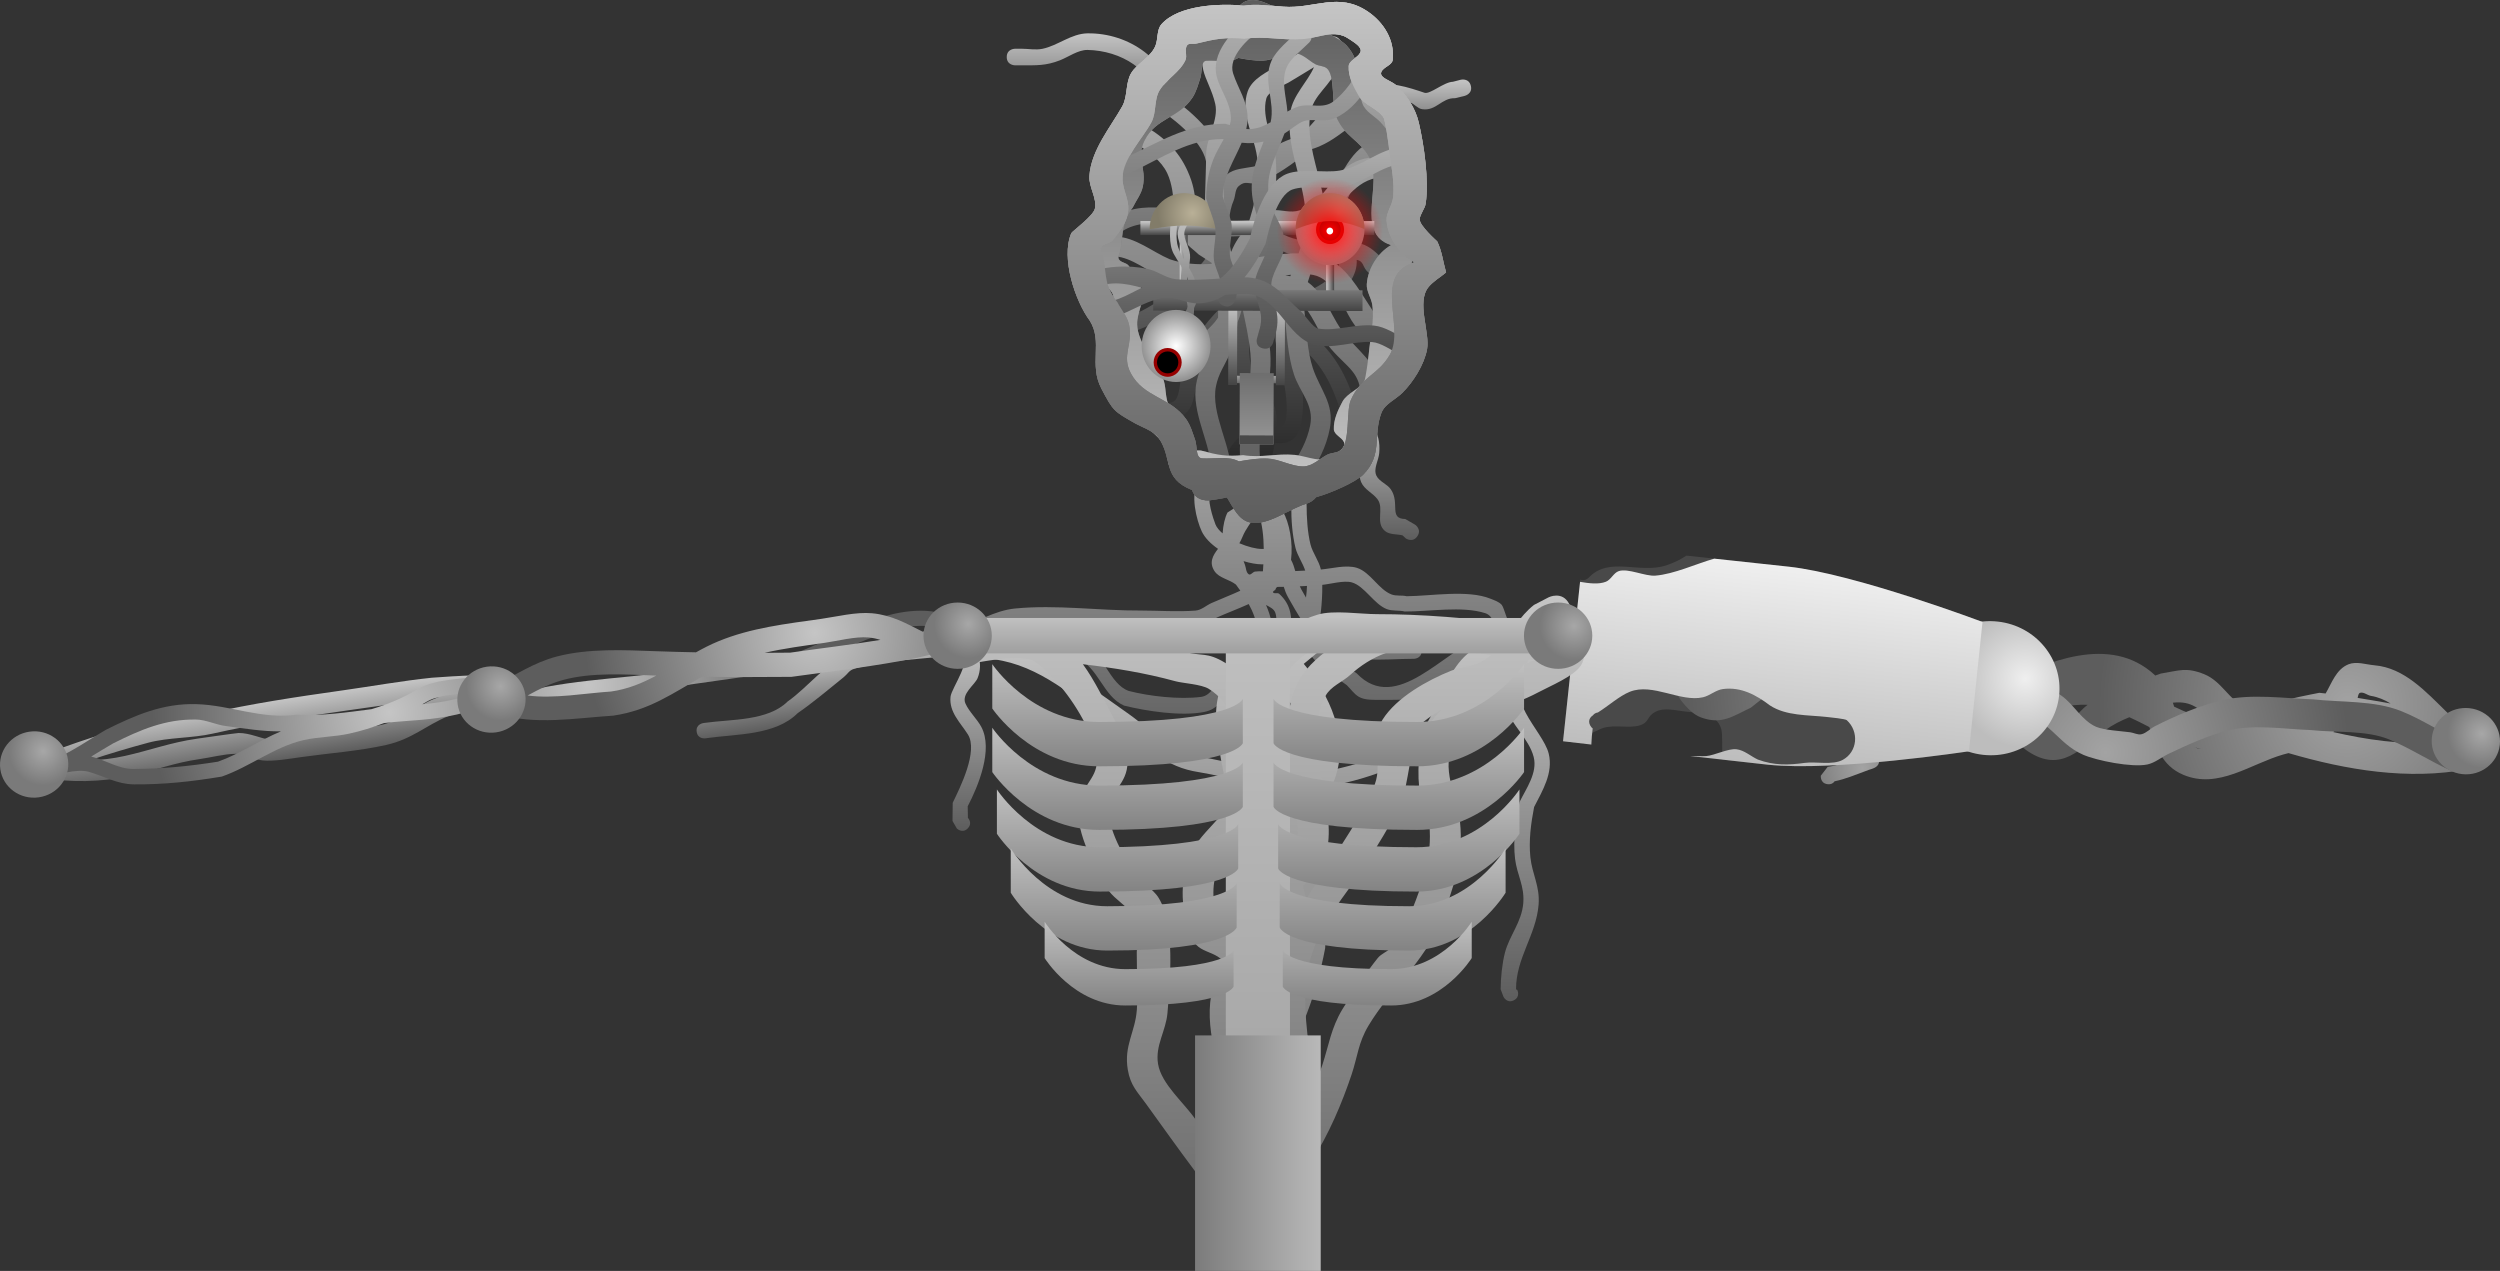 <svg version="1.1" xmlns="http://www.w3.org/2000/svg" xmlns:xlink="http://www.w3.org/1999/xlink" width="828.598" height="421.239" viewBox="0,0,828.598,421.239"><rect x="0" y="0" width="828.598" height="421.239" fill="#333333" stroke="none"/><defs><radialGradient cx="606.048" cy="338.356" r="82.553" gradientUnits="userSpaceOnUse" id="color-1"><stop offset="0" stop-color="#a3a3a3"/><stop offset="1" stop-color="#5d5d5d"/></radialGradient><radialGradient cx="525.839" cy="354.068" r="80.654" gradientUnits="userSpaceOnUse" id="color-2"><stop offset="0" stop-color="#a3a3a3"/><stop offset="1" stop-color="#5d5d5d"/></radialGradient><radialGradient cx="650.521" cy="347.828" r="11.324" gradientUnits="userSpaceOnUse" id="color-3"><stop offset="0" stop-color="#a7a7a7"/><stop offset="1" stop-color="#7a7a7a"/></radialGradient><radialGradient cx="445.234" cy="359.193" r="29.428" gradientUnits="userSpaceOnUse" id="color-4"><stop offset="0" stop-color="#a3a3a3"/><stop offset="1" stop-color="#5d5d5d"/></radialGradient><radialGradient cx="393.553" cy="300.719" r="35.916" gradientUnits="userSpaceOnUse" id="color-5"><stop offset="0" stop-color="#a3a3a3"/><stop offset="1" stop-color="#5d5d5d"/></radialGradient><radialGradient cx="468.31" cy="330.27" r="81.311" gradientUnits="userSpaceOnUse" id="color-6"><stop offset="0" stop-color="#a3a3a3"/><stop offset="1" stop-color="#5d5d5d"/></radialGradient><radialGradient cx="496.863" cy="332.081" r="11.324" gradientUnits="userSpaceOnUse" id="color-7"><stop offset="0" stop-color="#a7a7a7"/><stop offset="1" stop-color="#7a7a7a"/></radialGradient><radialGradient cx="499.193" cy="329.602" r="22.892" gradientUnits="userSpaceOnUse" id="color-8"><stop offset="0" stop-color="#efefef"/><stop offset="1" stop-color="#bdbdbd"/></radialGradient><linearGradient x1="419.754" y1="292.371" x2="412.447" y2="357.976" gradientUnits="userSpaceOnUse" id="color-9"><stop offset="0" stop-color="#efefef"/><stop offset="1" stop-color="#bdbdbd"/></linearGradient><linearGradient x1="-83.84" y1="336.924" x2="-80.965" y2="357.162" gradientUnits="userSpaceOnUse" id="color-10"><stop offset="0" stop-color="#c5c5c5"/><stop offset="1" stop-color="#5d5d5d"/></linearGradient><radialGradient cx="-43.09" cy="340.797" r="78.589" gradientUnits="userSpaceOnUse" id="color-11"><stop offset="0" stop-color="#c5c5c5"/><stop offset="1" stop-color="#5d5d5d"/></radialGradient><radialGradient cx="-157.754" cy="353.677" r="11.324" gradientUnits="userSpaceOnUse" id="color-12"><stop offset="0" stop-color="#a7a7a7"/><stop offset="1" stop-color="#7a7a7a"/></radialGradient><radialGradient cx="22.628" cy="331.745" r="76.826" gradientUnits="userSpaceOnUse" id="color-13"><stop offset="0" stop-color="#c5c5c5"/><stop offset="1" stop-color="#5d5d5d"/></radialGradient><linearGradient x1="100.1" y1="321.949" x2="103.221" y2="343.92" gradientUnits="userSpaceOnUse" id="color-14"><stop offset="0" stop-color="#c5c5c5"/><stop offset="1" stop-color="#5d5d5d"/></linearGradient><radialGradient cx="97.988" cy="314.339" r="76.332" gradientUnits="userSpaceOnUse" id="color-15"><stop offset="0" stop-color="#c5c5c5"/><stop offset="1" stop-color="#5d5d5d"/></radialGradient><radialGradient cx="-6.18" cy="332.144" r="11.324" gradientUnits="userSpaceOnUse" id="color-16"><stop offset="0" stop-color="#a7a7a7"/><stop offset="1" stop-color="#7a7a7a"/></radialGradient><linearGradient x1="148.798" y1="316.369" x2="148.798" y2="380.059" gradientUnits="userSpaceOnUse" id="color-17"><stop offset="0" stop-color="#c5c5c5"/><stop offset="1" stop-color="#5d5d5d"/></linearGradient><linearGradient x1="244.151" y1="257.341" x2="244.151" y2="354.999" gradientUnits="userSpaceOnUse" id="color-18"><stop offset="0" stop-color="#a3a3a3"/><stop offset="1" stop-color="#5d5d5d"/></linearGradient><linearGradient x1="244.512" y1="316.384" x2="244.512" y2="436.53" gradientUnits="userSpaceOnUse" id="color-19"><stop offset="0" stop-color="#c5c5c5"/><stop offset="1" stop-color="#5d5d5d"/></linearGradient><linearGradient x1="248.498" y1="310.142" x2="248.498" y2="514.851" gradientUnits="userSpaceOnUse" id="color-20"><stop offset="0" stop-color="#c5c5c5"/><stop offset="1" stop-color="#5d5d5d"/></linearGradient><linearGradient x1="249.085" y1="302.064" x2="249.085" y2="540.993" gradientUnits="userSpaceOnUse" id="color-21"><stop offset="0" stop-color="#c5c5c5"/><stop offset="1" stop-color="#5d5d5d"/></linearGradient><linearGradient x1="244.852" y1="309.495" x2="244.852" y2="508.898" gradientUnits="userSpaceOnUse" id="color-22"><stop offset="0" stop-color="#c0c0c0"/><stop offset="1" stop-color="#9f9f9f"/></linearGradient><linearGradient x1="198.341" y1="324.805" x2="198.341" y2="358.658" gradientUnits="userSpaceOnUse" id="color-23"><stop offset="0" stop-color="#c0c0c0"/><stop offset="1" stop-color="#838383"/></linearGradient><linearGradient x1="198.341" y1="345.883" x2="198.341" y2="379.737" gradientUnits="userSpaceOnUse" id="color-24"><stop offset="0" stop-color="#c0c0c0"/><stop offset="1" stop-color="#838383"/></linearGradient><linearGradient x1="198.341" y1="366.323" x2="198.341" y2="400.177" gradientUnits="userSpaceOnUse" id="color-25"><stop offset="0" stop-color="#c0c0c0"/><stop offset="1" stop-color="#838383"/></linearGradient><linearGradient x1="200.382" y1="385.871" x2="200.382" y2="419.724" gradientUnits="userSpaceOnUse" id="color-26"><stop offset="0" stop-color="#c0c0c0"/><stop offset="1" stop-color="#838383"/></linearGradient><linearGradient x1="205.485" y1="410.164" x2="205.485" y2="437.933" gradientUnits="userSpaceOnUse" id="color-27"><stop offset="0" stop-color="#c0c0c0"/><stop offset="1" stop-color="#838383"/></linearGradient><linearGradient x1="291.559" y1="324.805" x2="291.559" y2="358.658" gradientUnits="userSpaceOnUse" id="color-28"><stop offset="0" stop-color="#c0c0c0"/><stop offset="1" stop-color="#838383"/></linearGradient><linearGradient x1="291.559" y1="345.883" x2="291.559" y2="379.737" gradientUnits="userSpaceOnUse" id="color-29"><stop offset="0" stop-color="#c0c0c0"/><stop offset="1" stop-color="#838383"/></linearGradient><linearGradient x1="291.559" y1="366.323" x2="291.559" y2="400.177" gradientUnits="userSpaceOnUse" id="color-30"><stop offset="0" stop-color="#c0c0c0"/><stop offset="1" stop-color="#838383"/></linearGradient><linearGradient x1="289.518" y1="385.871" x2="289.518" y2="419.724" gradientUnits="userSpaceOnUse" id="color-31"><stop offset="0" stop-color="#c0c0c0"/><stop offset="1" stop-color="#838383"/></linearGradient><linearGradient x1="284.415" y1="410.164" x2="284.415" y2="437.933" gradientUnits="userSpaceOnUse" id="color-32"><stop offset="0" stop-color="#c0c0c0"/><stop offset="1" stop-color="#838383"/></linearGradient><linearGradient x1="244.852" y1="309.495" x2="244.852" y2="321.232" gradientUnits="userSpaceOnUse" id="color-33"><stop offset="0" stop-color="#c0c0c0"/><stop offset="1" stop-color="#9f9f9f"/></linearGradient><linearGradient x1="224.026" y1="486.879" x2="265.679" y2="486.879" gradientUnits="userSpaceOnUse" id="color-34"><stop offset="0" stop-color="#7b7b7b"/><stop offset="1" stop-color="#b9b9b9"/></linearGradient><radialGradient cx="349.638" cy="312.132" r="11.324" gradientUnits="userSpaceOnUse" id="color-35"><stop offset="0" stop-color="#a7a7a7"/><stop offset="1" stop-color="#7a7a7a"/></radialGradient><radialGradient cx="148.912" cy="311.451" r="11.324" gradientUnits="userSpaceOnUse" id="color-36"><stop offset="0" stop-color="#a7a7a7"/><stop offset="1" stop-color="#7a7a7a"/></radialGradient><linearGradient x1="285.238" y1="239.472" x2="285.238" y2="283.644" gradientUnits="userSpaceOnUse" id="color-37"><stop offset="0" stop-color="#c5c5c5"/><stop offset="1" stop-color="#5d5d5d"/></linearGradient><linearGradient x1="189.479" y1="115.724" x2="189.479" y2="141.624" gradientUnits="userSpaceOnUse" id="color-38"><stop offset="0" stop-color="#c5c5c5"/><stop offset="1" stop-color="#5d5d5d"/></linearGradient><linearGradient x1="290.179" y1="131.026" x2="290.179" y2="150.369" gradientUnits="userSpaceOnUse" id="color-39"><stop offset="0" stop-color="#c5c5c5"/><stop offset="1" stop-color="#5d5d5d"/></linearGradient><linearGradient x1="243.289" y1="134.249" x2="243.289" y2="271.746" gradientUnits="userSpaceOnUse" id="color-40"><stop offset="0" stop-color="#a3a3a3"/><stop offset="1" stop-color="#1a1a1a"/></linearGradient><linearGradient x1="244.516" y1="105.299" x2="244.516" y2="278.007" gradientUnits="userSpaceOnUse" id="color-41"><stop offset="0" stop-color="#c5c5c5"/><stop offset="1" stop-color="#5d5d5d"/></linearGradient><linearGradient x1="239.466" y1="115.618" x2="239.466" y2="265.912" gradientUnits="userSpaceOnUse" id="color-42"><stop offset="0" stop-color="#b9b9b9"/><stop offset="1" stop-color="#5c5c5c"/></linearGradient><linearGradient x1="243.573" y1="267.009" x2="243.573" y2="104.67" gradientUnits="userSpaceOnUse" id="color-43"><stop offset="0" stop-color="#5d5d5d"/><stop offset="1" stop-color="#a1a1a1"/></linearGradient><linearGradient x1="243.573" y1="267.009" x2="243.573" y2="104.67" gradientUnits="userSpaceOnUse" id="color-44"><stop offset="0" stop-color="#c5c5c5"/><stop offset="1" stop-color="#5d5d5d"/></linearGradient><linearGradient x1="244.516" y1="105.299" x2="244.516" y2="278.007" gradientUnits="userSpaceOnUse" id="color-45"><stop offset="0" stop-color="#c5c5c5"/><stop offset="1" stop-color="#5d5d5d"/></linearGradient><linearGradient x1="218.944" y1="190.403" x2="221.583" y2="190.403" gradientUnits="userSpaceOnUse" id="color-46"><stop offset="0" stop-color="#cdcdcd"/><stop offset="1" stop-color="#444444"/></linearGradient><linearGradient x1="267.481" y1="190.403" x2="270.12" y2="190.403" gradientUnits="userSpaceOnUse" id="color-47"><stop offset="0" stop-color="#cdcdcd"/><stop offset="1" stop-color="#444444"/></linearGradient><linearGradient x1="244.68" y1="177.949" x2="244.68" y2="182.582" gradientUnits="userSpaceOnUse" id="color-48"><stop offset="0" stop-color="#cdcdcd"/><stop offset="1" stop-color="#444444"/></linearGradient><radialGradient cx="268.78" cy="180.619" r="11.417" gradientUnits="userSpaceOnUse" id="color-49"><stop offset="0" stop-color="#ffffff"/><stop offset="1" stop-color="#939393"/></radialGradient><radialGradient cx="271.521" cy="175.256" r="11.417" gradientUnits="userSpaceOnUse" id="color-50"><stop offset="0" stop-color="#b9b097"/><stop offset="1" stop-color="#827c69"/></radialGradient><linearGradient x1="244.226" y1="229.203" x2="244.226" y2="231.719" gradientUnits="userSpaceOnUse" id="color-51"><stop offset="0" stop-color="#a0a0a0"/><stop offset="1" stop-color="#696969"/></linearGradient><linearGradient x1="252.33" y1="204.21" x2="252.33" y2="232.376" gradientUnits="userSpaceOnUse" id="color-52"><stop offset="0" stop-color="#cdcdcd"/><stop offset="1" stop-color="#444444"/></linearGradient><linearGradient x1="236.513" y1="204.114" x2="236.513" y2="232.28" gradientUnits="userSpaceOnUse" id="color-53"><stop offset="0" stop-color="#cdcdcd"/><stop offset="1" stop-color="#444444"/></linearGradient><linearGradient x1="244.434" y1="228.317" x2="244.434" y2="251.975" gradientUnits="userSpaceOnUse" id="color-54"><stop offset="0" stop-color="#6e6e6e"/><stop offset="1" stop-color="#969696"/></linearGradient><linearGradient x1="246.452" y1="189.492" x2="246.452" y2="207.748" gradientUnits="userSpaceOnUse" id="color-55"><stop offset="0" stop-color="#cdcdcd"/><stop offset="1" stop-color="#444444"/></linearGradient><linearGradient x1="220.988" y1="175.436" x2="220.988" y2="217.685" gradientUnits="userSpaceOnUse" id="color-56"><stop offset="0" stop-color="#c5c5c5"/><stop offset="1" stop-color="#5d5d5d"/></linearGradient><linearGradient x1="220.302" y1="176.03" x2="220.302" y2="216.798" gradientUnits="userSpaceOnUse" id="color-57"><stop offset="0" stop-color="#c5c5c5"/><stop offset="1" stop-color="#5d5d5d"/></linearGradient><radialGradient cx="217.75" cy="219.331" r="11.417" gradientUnits="userSpaceOnUse" id="color-58"><stop offset="0" stop-color="#ffffff"/><stop offset="1" stop-color="#939393"/></radialGradient><radialGradient cx="223.13" cy="175.256" r="11.417" gradientUnits="userSpaceOnUse" id="color-59"><stop offset="0" stop-color="#b9b097"/><stop offset="1" stop-color="#827c69"/></radialGradient><linearGradient x1="239.948" y1="110.037" x2="239.948" y2="220.242" gradientUnits="userSpaceOnUse" id="color-60"><stop offset="0" stop-color="#afafaf"/><stop offset="1" stop-color="#515151"/></linearGradient><linearGradient x1="241.662" y1="153.041" x2="241.662" y2="222.139" gradientUnits="userSpaceOnUse" id="color-61"><stop offset="0" stop-color="#afafaf"/><stop offset="1" stop-color="#4b4b4b"/></linearGradient><linearGradient x1="244.516" y1="105.299" x2="244.516" y2="278.007" gradientUnits="userSpaceOnUse" id="color-62"><stop offset="0" stop-color="#c5c5c5"/><stop offset="1" stop-color="#5d5d5d"/></linearGradient><radialGradient cx="268.693" cy="181.241" r="17.598" gradientUnits="userSpaceOnUse" id="color-63"><stop offset="0" stop-color="#ff0000"/><stop offset="1" stop-color="#ff0000" stop-opacity="0"/></radialGradient></defs><g transform="translate(172.06,-104.67)"><g data-paper-data="{&quot;isPaintingLayer&quot;:true}" fill-rule="nonzero" stroke-linecap="butt" stroke-linejoin="miter" stroke-miterlimit="10" stroke-dasharray="" stroke-dashoffset="0" style="mix-blend-mode: normal"><g stroke="none"><path d="M613.781,335.314c-1.224,-0.199 -2.378,-1.354 -3.576,-1.032c-0.622,0.167 -0.677,0.991 -0.848,1.699c3.653,0.578 7.293,1.214 10.931,1.855c-2.067,-1.246 -4.225,-2.15 -6.507,-2.522zM602.127,346.514c-0.285,0.276 -0.571,0.541 -0.858,0.795c11.066,2.529 22.215,4.187 33.485,3.442c-0.057,-0.055 -0.114,-0.11 -0.171,-0.166c-10.452,-1.573 -20.815,-3.682 -31.279,-5.249c-0.361,0.376 -0.751,0.767 -1.177,1.178zM584.764,354.722c-10.864,3.088 -21.583,11.653 -33.204,6.744c-7.287,-3.078 -9.056,-9.576 -11.246,-15.818c-2.189,-1.127 -4.381,-2.246 -6.617,-3.267c-2.87,1.17 -5.628,2.55 -8.114,4.373c-8.162,5.985 -14.339,14.264 -25.498,6.941c-4.748,-3.116 -7.197,-9.059 -11.705,-12.612l-1.147,-1.24c0,0 -3.187,-3.986 0.799,-7.173c1.052,-0.841 2.048,-1.183 2.945,-1.23c15.277,-7.456 36.313,-16.66 51.055,-3.109c0.087,0.08 0.172,0.159 0.256,0.237c0.621,-0.217 1.24,-0.437 1.856,-0.661c6.08,-0.977 8.365,-2.196 14.385,0.232c5.682,2.292 8.269,8.486 13.493,11.068c1.334,0.659 2.767,1.24 4.262,1.763c2.397,-1.16 4.77,-2.461 7.308,-3.482c3.723,-1.497 9.271,-2.421 13.047,-3.196c0.702,0.071 1.402,0.146 2.102,0.225c2.034,-3.446 3.466,-8.028 7.572,-9.672c2.662,-1.066 5.74,0.078 8.597,0.324c9.978,0.858 17.052,8.758 24.233,15.768c1.85,0.256 3.704,0.49 5.564,0.696l0.406,0.045c0,0 5.072,0.565 4.507,5.637c-0.152,1.368 -0.632,2.325 -1.252,2.995c0.131,0.194 0.33,0.514 0.52,0.925c0.465,0.588 0.836,1.37 1.033,2.409c0.952,5.014 -4.062,5.965 -4.062,5.965c-19.728,3.727 -40.189,0.292 -59.425,-5.329c-0.548,0.146 -1.104,0.292 -1.669,0.441zM508.641,346.196c4.213,0.563 8.118,-5.657 10.968,-7.718c0.089,-0.064 0.178,-0.128 0.267,-0.191c-6.125,-0.388 -11.918,1.62 -17.778,3.38c2.035,2.317 4.2,4.216 6.543,4.529zM560.682,343.252c-3.537,-3.388 -6.236,-6.405 -12.571,-5.682c0.134,0.412 0.273,0.846 0.422,1.307c3.878,1.881 7.857,3.51 12.148,4.374zM555.352,352.349c0.639,0.301 1.367,0.512 2.205,0.615c-0.744,-0.186 -1.479,-0.392 -2.205,-0.615z" fill="url(#color-1)" stroke-width="0.5"/><path d="M652.804,354.231c0.682,5.057 -4.375,5.739 -4.375,5.739l-7.718,0.299c-7.149,-3.127 -13.68,-7.515 -20.89,-10.507c-7.673,-3.184 -17.818,-2.202 -26.001,-3.12c-8.681,-0.297 -18.26,-1.938 -26.877,0.018c-6.672,1.514 -14.154,4.942 -20.327,7.891c-2.341,1.118 -4.419,2.945 -6.955,3.492c-5.037,1.085 -16.8,-1.263 -21.285,-3.224c-8.84,-3.865 -11.12,-12.191 -21.14,-13.181c0,0 -5.072,-0.565 -4.507,-5.637c0.565,-5.072 5.637,-4.507 5.637,-4.507c5.431,0.656 7.894,0.357 12.796,3.736c4.031,2.779 6.743,8.25 11.501,10.326c2.561,1.117 8.667,1.46 11.315,1.817c1.253,0.169 2.509,0.949 3.737,0.65c1.663,-0.406 2.884,-1.856 4.408,-2.637c6.638,-3.4 15.326,-7.066 22.598,-8.688c9.666,-2.156 20.106,-0.569 29.84,-0.237c9.419,1.043 20.189,0.318 29.091,3.839c7.328,2.899 13.9,7.499 21.123,10.604l2.291,-1.051c0,0 5.057,-0.682 5.739,4.375z" fill="url(#color-2)" stroke-width="0.5"/><path d="M633.962,349.062c0.673,-6.033 6.258,-10.361 12.473,-9.668c6.216,0.694 10.709,6.146 10.036,12.179c-0.673,6.033 -6.258,10.361 -12.473,9.668c-6.216,-0.694 -10.709,-6.146 -10.035,-12.179z" fill="url(#color-3)" stroke-width="0"/></g><g><path d="M420.7,292.476c22.026,2.375 64.325,18.341 64.325,18.341l-4.5,42.856c0,0 -44.721,6.812 -66.747,4.437c-4.305,-0.464 -9.458,-1.037 -14.975,-1.659c0.02,-0.227 0.042,-0.454 0.067,-0.683c-0.293,-2.277 0.124,-7.773 -0.474,-9.622c-1.714,-5.3 -7.609,-5.171 -12.011,-5.661c-2.92,-0.325 -6.848,-1.392 -9.64,0.039c-3.292,1.687 -1.908,3.533 -5.418,4.59c-3.336,1.005 -8.319,-0.314 -11.926,0.804c-1.797,0.557 -3.406,1.794 -5.275,2.004c0,0 -2.529,0.341 -2.188,2.87c0.012,0.089 0.027,0.174 0.044,0.256c-3.739,-0.438 -5.985,-0.703 -5.985,-0.703l5.721,-53.57c1.533,0.699 2.811,-0.661 2.811,-0.661c6.681,-7.147 16.913,-1.165 25.608,-4.036c2.49,-0.822 4.73,-1.922 6.76,-3.248c14.5,1.564 29.16,3.144 33.804,3.645z" fill="#494949" stroke="#000000" stroke-width="0"/><g stroke="none"><path d="M436.002,363.617c-0.395,0.577 -1.095,1.101 -2.322,0.964c-2.536,-0.282 -2.253,-2.818 -2.253,-2.818l2.27,-2.922c3.786,-0.487 7.232,-2.078 10.807,-3.394c3.087,-0.411 1.274,-5.899 4.4,-8.614c3.826,-3.322 8.544,-2.012 12.621,-3.809c1.854,-0.817 3.83,-1.328 5.704,-2.099c3.818,-1.571 6.436,-6.267 10.841,-7.21c3.58,-0.766 9.333,0.908 12.989,1.315c0,0 2.536,0.282 2.253,2.818c-0.282,2.536 -2.818,2.253 -2.818,2.253c-3.091,-0.344 -8.353,-2.039 -11.356,-1.397c-3.756,0.804 -6.526,5.399 -9.902,6.911c-1.854,0.831 -3.832,1.352 -5.719,2.106c-4.077,1.629 -7.695,0.581 -11.426,3.097c-2.08,1.403 -0.407,5.796 -1.841,7.545c-0.93,1.134 -2.655,1.248 -3.983,1.872c-3.436,1.265 -6.717,2.655 -10.264,3.382z" fill="url(#color-4)" stroke-width="0.5"/><path d="M413.139,300.909c0.341,2.529 -2.188,2.87 -2.188,2.87l-2.78,0.375c-5.065,0.679 -9.922,2.066 -15.025,2.498c-5.148,-0.556 -9.293,0.38 -14.366,0.447c-1.476,0.02 -3.111,-1.657 -4.347,-0.848c-3.145,2.058 -4.625,7.059 -8.408,9.232c-4.302,2.471 -9.477,0.922 -13.999,1.571c-3.408,0.489 -6.402,3.163 -10.058,3.689c0,0 -2.529,0.341 -2.87,-2.188c-0.341,-2.529 2.188,-2.87 2.188,-2.87c3.712,-0.457 6.332,-3.069 9.931,-3.67c3.55,-0.593 9.007,1.051 12.301,-0.977c3.404,-2.096 5.274,-7.771 8.729,-9.398c1.513,-0.713 4.72,0.381 6.473,0.357c5.051,-0.069 9.343,-1.04 14.488,-0.447c4.835,-0.431 9.473,-1.801 14.281,-2.453l2.78,-0.375c0,0 2.529,-0.341 2.87,2.188z" fill="url(#color-5)" stroke-width="0.5"/><path d="M348.72,324.003c-3.486,2.787 -6.361,0.088 -7.027,-0.633c-0.436,-0.063 -0.872,-0.119 -1.308,-0.161c0,0 -5.072,-0.565 -4.507,-5.637c0.565,-5.072 5.637,-4.507 5.637,-4.507c0.027,0.004 0.054,0.007 0.081,0.01c0.356,-0.939 0.814,-1.809 1.522,-2.509c9.674,-9.562 30.309,-3.637 39.404,3.796c0.094,0.077 0.186,0.152 0.276,0.228c2.116,0.271 4.203,0.609 6.231,1.06c6.085,1.352 11.121,5.35 17.12,6.707c1.394,0.315 2.809,0.62 4.241,0.911c7.419,-7.83 14.842,-16.163 26.106,-14.685c2.802,0.368 5.969,-0.032 8.344,1.499c2.247,1.448 2.923,4.476 4.391,6.709c1.572,2.391 3.259,5.579 5.15,8.652c11.199,-0.059 22.06,-0.087 33.506,1.188l5.41,0.603c0,0 5.072,0.565 4.507,5.637c-0.565,5.072 -5.637,4.507 -5.637,4.507l-0.711,-0.079c-10.844,1.713 -22.139,12.844 -33.849,6.21c-3.317,-1.879 -5.918,-4.727 -8.196,-7.855c-0.896,0.003 -1.795,0.004 -2.699,0.004c-10.304,1.394 -21.7,0.598 -32.431,-1.23c-2.075,1.692 -4.192,3.313 -6.072,4.806c-5.771,2.689 -9.545,5.773 -16.489,3.222c-2.691,-0.989 -4.76,-3.328 -6.569,-5.552c-1.727,-2.124 -4.342,-8.988 -6.299,-11.734c-0.196,-0.276 -0.421,-0.554 -0.672,-0.834c-4.629,-0.461 -9.338,-0.693 -13.824,-1.193c-3.256,-0.363 -6.507,-1.631 -9.755,-1.198c-1.99,0.265 -3.765,1.531 -5.719,1.928c-0.052,0.044 -0.106,0.088 -0.161,0.132zM395.368,332.923c1.731,0.666 4.036,-0.459 5.781,-1.429c-3.383,-1.219 -6.528,-3.053 -9.845,-4.427c1.031,2.211 2.668,5.321 4.063,5.857zM440.51,322.096c-0.591,-1.102 -0.271,-2.827 -1.317,-3.512c-1.068,-0.699 -2.554,0.233 -3.828,0.143c-1.276,-0.091 -2.534,-0.988 -3.777,-0.684c-3.547,0.866 -6.07,4.245 -8.342,7.304c6.609,0.769 13.302,1.036 19.7,0.469c-0.848,-1.218 -1.735,-2.413 -2.436,-3.72z" fill="url(#color-6)" stroke-width="0.5"/><path d="M481.807,332.114c0.673,-6.033 6.258,-10.361 12.473,-9.668c6.216,0.694 10.709,6.146 10.036,12.179c-0.673,6.033 -6.258,10.361 -12.473,9.668c-6.216,-0.694 -10.709,-6.146 -10.035,-12.179z" fill="url(#color-7)" stroke-width="0"/></g><path d="M464.901,330.228c1.361,-12.195 12.65,-20.945 25.214,-19.542c12.565,1.402 21.647,12.425 20.286,24.62c-1.361,12.195 -12.65,20.945 -25.214,19.542c-12.565,-1.402 -21.647,-12.425 -20.286,-24.62z" fill="url(#color-8)" stroke="none" stroke-width="0"/><path d="M420.7,292.476c22.026,2.375 64.325,18.341 64.325,18.341l-4.5,42.856c0,0 -44.721,6.812 -66.747,4.437c-6.995,-0.754 -16.23,-1.794 -25.623,-2.868c1.826,-0.061 3.764,0.152 5.304,0.017c2.825,-0.249 7.34,-2.583 10.018,-2.257c2.614,0.317 4.725,2.326 7.116,3.429c5.415,1.98 10.122,1.836 15.564,1.083c3.532,-0.489 9.197,0.822 12.528,-0.985c4.932,-2.677 5.493,-9.37 1.361,-13.155c-0.508,-0.466 -5.526,-0.949 -6.623,-1.071c-6.297,-0.701 -13.46,-0.294 -18.876,-3.84c-4.515,-3.442 -9.599,-6.225 -15.6,-5.409c-2.345,0.319 -4.254,2.182 -6.56,2.717c-7.453,1.73 -16.731,-4.867 -24.281,-1.812c-3.499,1.416 -7.044,4.675 -10.541,6.842c-0.824,0.133 -1.33,0.505 -1.639,0.939c-0.487,0.314 -1.928,1.445 -0.944,3.349c0.242,0.469 0.531,0.79 0.837,1.006l0.005,0.032c-0.202,1.693 -0.403,3.507 -0.444,5.323c-5.736,-0.671 -9.383,-1.101 -9.383,-1.101l5.642,-52.833c2.955,0.497 6.163,0.921 8.571,-0.041c1.714,-0.685 2.521,-2.937 4.271,-3.524c3.016,-1.011 8.756,1.777 12.098,1.51c6.195,-0.495 13.4,-3.877 19.528,-5.633c11.093,1.196 20.941,2.258 24.593,2.652z" fill="url(#color-9)" stroke="#000000" stroke-width="0"/></g><g stroke="none"><path d="M-0.385,337.907c-2.404,3.202 -6.874,1.93 -6.874,1.93l-1.81,-0.561c-4.76,0.581 -10.242,1.009 -14.465,2.761c-7.503,3.112 -11.861,7.589 -20.558,9.549c-8.974,2.022 -19.013,2.727 -28.169,4.022c-3.574,0.506 -9.259,1.487 -12.713,1.112c-3.123,-0.339 -5.643,-2.285 -9.097,-2.209c-3.932,0.085 -7.846,1.185 -11.774,1.743c-8.352,1.179 -14.643,3.696 -22.645,5.483c-10.492,2.344 -20.008,2.19 -30.036,0.806l-3.103,-0.561c0,0 -4.733,-0.865 -2.902,-4.2c1.423,-2.592 4.6,-2.647 5.944,-2.543c10.187,-4.092 22.133,-7.971 33.055,-10.812c6.958,-1.81 14.733,-1.493 21.747,-3.108c15.109,-3.479 30.04,-5.668 45.558,-7.873c9.697,-1.378 19.517,-3.134 29.248,-4.15c1.122,-0.117 12.297,-0.852 13.227,-0.717c3.786,0.546 7.442,2.345 10.629,3.9c0.505,0.138 0.997,0.349 1.407,0.667l1.266,0.288c0,0 4.469,1.272 2.065,4.474zM-34.365,336.931c-7.634,1.088 -15.27,2.169 -22.905,3.254c-15.109,2.146 -29.619,4.317 -44.33,7.647c-6.85,1.55 -14.65,1.209 -21.368,3.017c-6.235,1.678 -12.909,3.641 -19.325,5.804c3.749,-0.092 7.559,-0.527 11.619,-1.431c8.322,-1.852 15.152,-4.463 23.873,-5.709c0.059,-0.008 13.138,-1.893 13.825,-1.894c3.891,-0.002 7.057,1.785 10.787,2.3c1.198,0.165 8.358,-0.964 8.972,-1.052c8.866,-1.265 18.338,-1.998 27.072,-3.825c7.324,-1.532 11.598,-6.177 18.075,-8.774c0.495,-0.199 0.994,-0.385 1.496,-0.559c-2.839,0.389 -5.68,0.921 -7.79,1.222z" fill="url(#color-10)" stroke-width="0.5"/><path d="M-9.45,330.864c0.359,2.526 -2.167,2.885 -2.167,2.885l-2.021,0.287c-5.281,0.75 -12.543,0.516 -17.106,3.265c-0.448,0.272 -0.895,0.539 -1.342,0.802c5.249,-0.501 10.448,-1.299 15.505,-3.083c0,0 2.407,-0.847 3.254,1.559c0.847,2.407 -1.559,3.254 -1.559,3.254c-7.602,2.671 -15.472,3.329 -23.404,3.878c-2.198,0.152 -4.364,0.37 -6.509,0.621c-3.692,1.439 -7.512,2.606 -11.563,3.5c-4.951,1.092 -10.166,1.015 -15.107,2.142c-9.58,2.186 -17.787,8.853 -27.082,12.088c-9.988,1.643 -19.047,2.657 -29.091,2.582c-5.627,-0.042 -9.881,-2.733 -15.1,-4.184c-3.723,-1.035 -10.769,0.888 -14.266,2.14c0,0 -0.548,0.193 -1.213,0.133c-0.753,0.163 -1.522,0.303 -2.307,0.417l-0.505,0.072c0,0 -2.526,0.359 -2.885,-2.167c-0.359,-2.526 2.167,-2.885 2.167,-2.885l0.505,-0.072c9.43,-1.304 16.339,-6.952 24.277,-11.539c9.65,-4.816 18.886,-8.84 29.986,-8.507c11.461,0.344 21.596,5.141 33.326,3.492c8.494,0.457 16.509,-0.767 24.72,-1.826c5.186,-1.535 10.311,-3.596 15.595,-6.81c5.487,-3.051 12.782,-3.043 18.985,-3.924l2.021,-0.287c0,0 2.526,-0.359 2.885,2.167zM-141.643,355.477c4.752,1.166 8.838,4.103 13.906,4.066c9.713,-0.071 18.253,-0.9 27.927,-2.425c7.236,-2.582 13.781,-7.116 20.873,-10.053c-6.13,0.092 -12.116,-0.964 -18.295,-1.754c-3.276,-0.419 -6.565,-2.101 -9.851,-2.156c-10.272,-0.17 -18.527,3.438 -27.474,7.903c-2.5,1.427 -4.893,2.928 -7.281,4.375c0.065,0.015 0.13,0.03 0.194,0.046z" fill="url(#color-11)" stroke-width="0.5"/><path d="M-149.529,356.458c0.855,6.01 -3.471,11.596 -9.663,12.477c-6.192,0.881 -11.905,-3.277 -12.759,-9.287c-0.855,-6.01 3.471,-11.596 9.663,-12.477c6.192,-0.881 11.905,3.277 12.759,9.287z" fill="url(#color-12)" stroke-width="0"/></g><g stroke="none"><path d="M144.29,314.545c-1.903,1.7 -3.603,-0.203 -3.603,-0.203l-0.552,-0.836c-5.301,-2.981 -16.542,-0.683 -21.738,1.971c-8.858,3.046 -17.52,7.767 -26.414,11.002c-4.039,1.469 -9.892,1.458 -14.142,2.062c-8.758,1.244 -17.515,2.488 -26.273,3.732c-18.256,2.594 -36.955,2.657 -54.59,8.235c0,0 -2.433,0.769 -3.202,-1.664c-0.769,-2.433 1.664,-3.202 1.664,-3.202c17.926,-5.666 36.862,-5.787 55.411,-8.422c8.758,-1.244 17.515,-2.488 26.273,-3.732c3.835,-0.545 9.493,-0.456 13.141,-1.814c8.793,-3.274 17.401,-7.756 26.143,-10.896c6.822,-3.336 19.353,-5.431 26.186,-1.745l1.9,1.909c0,0 1.7,1.903 -0.203,3.603z" fill="url(#color-13)" stroke-width="0.5"/><path d="M58.846,347.218c-0.359,-2.526 2.167,-2.885 2.167,-2.885l0.505,-0.072c8.8,-1.25 20.942,-0.559 27.527,-7.134c6.48,-4.467 12.756,-12.966 20.301,-15.593c9.685,-3.372 22.111,-3.188 32.302,-4.635c0,0 2.526,-0.359 2.885,2.167c0.359,2.526 -2.167,2.885 -2.167,2.885c-10.041,1.426 -21.705,1.436 -31.359,4.408c-1.708,0.526 -2.04,1.631 -3.385,2.72c-4.96,4.015 -10.097,8.357 -15.309,11.968c-7.417,7.405 -20.193,6.862 -30.076,8.266l-0.505,0.072c0,0 -2.526,0.359 -2.885,-2.167z" fill="url(#color-14)" stroke-width="0.5"/><path d="M140.049,316.679c1.02,3.887 -3.507,4.934 -3.507,4.934l-4.614,1.066c-13.894,2.855 -27.671,4.356 -41.681,6.329c-9.857,0.091 -19.717,0.106 -29.592,-0.047c-9.734,5.446 -17.476,11.17 -29.522,12.909c-12.157,0.775 -26.261,3.215 -37.519,-0.511l-2.782,-2.273c-0.635,-0.33 -1.231,-0.869 -1.704,-1.714c-0.369,-0.66 -0.526,-1.261 -0.536,-1.804c-0.005,-0.244 0.02,-0.498 0.083,-0.759c0.063,-0.261 0.159,-0.504 0.278,-0.73c0.264,-0.502 0.691,-1.018 1.343,-1.527c0.63,-0.492 1.243,-0.801 1.827,-0.978c6.972,-3.205 12.579,-7.27 20.36,-9.308c10.463,-2.741 22.215,-2.151 32.784,-1.762c4.455,0.164 8.906,0.285 13.353,0.371c2.371,-1.334 4.808,-2.585 7.379,-3.646c10.876,-4.492 22.463,-5.786 34.096,-7.439c5.168,-0.734 11.613,-2.354 16.861,-1.867c6.56,0.609 11.28,3.358 16.747,6.085c0,0 0.007,0.003 0.019,0.01l0.783,-0.181c0,0 4.527,-1.046 5.547,2.841zM44.453,328.548c-9.481,-0.347 -20.328,-1.062 -29.726,1.444c-4.475,1.193 -8.184,3.154 -11.919,5.194c8.626,1.173 19.376,-0.799 27.616,-1.311c5.582,-0.777 10.431,-2.807 15.052,-5.291c-0.341,-0.012 -0.681,-0.024 -1.022,-0.037zM89.824,320.987c10.046,-1.44 19.977,-2.597 29.921,-4.229c-1.258,-0.402 -2.567,-0.692 -3.951,-0.811c-4.419,-0.38 -10.29,1.18 -14.572,1.788c-6.784,0.964 -13.433,1.836 -19.894,3.305c2.833,-0.009 5.666,-0.028 8.497,-0.054z" fill="url(#color-15)" stroke-width="0.5"/><path d="M2.045,334.925c0.855,6.01 -3.471,11.596 -9.663,12.477c-6.192,0.881 -11.905,-3.277 -12.759,-9.287c-0.855,-6.01 3.471,-11.596 9.663,-12.477c6.192,-0.881 11.905,3.277 12.759,9.287z" fill="url(#color-16)" stroke-width="0"/></g><path d="M148.74,375.719c0.306,0.349 1.531,1.944 -0.064,3.538c-1.804,1.804 -3.609,0 -3.609,0l-1.428,-2.485c0,-2.01 0.027,-4.02 0.068,-6.03c2.369,-4.91 8.539,-17.094 5.026,-22.652c-2.469,-3.908 -6.262,-7.355 -5.755,-12.456c0.305,-3.078 8.029,-13.107 2.752,-14.417c0,0 -2.282,-1.141 -1.141,-3.423c1.141,-2.282 3.423,-1.141 3.423,-1.141c4.008,2.459 5.947,7.804 3.938,12.785c-0.873,2.166 -5.464,5.189 -4.019,8.423c1.224,2.742 3.876,5.153 5.243,7.715c4.022,7.539 -0.984,19.591 -4.5,26.339c0.041,1.267 0.059,2.535 0.066,3.803z" fill="url(#color-17)" stroke="none" stroke-width="0.5"/><g stroke="none"><g><path d="M248.935,264.842h1.361c6.173,0 8.935,0.491 10.698,7.003c0.027,4.348 0.266,9.166 1.312,13.334c0.676,2.694 2.812,5.441 3.402,8.165c0.006,0.028 0.012,0.057 0.018,0.085c0.003,-0 0.006,-0.001 0.01,-0.001c3.561,-0.297 8.337,-1.656 11.904,-0.558c4.495,1.384 7.258,7.264 11.567,8.846c1.559,0.572 3.338,0.166 4.948,0.569c8.176,-0.065 20.257,-2.239 27.791,0.82c1.307,0.531 2.768,0.98 3.714,2.026c0.92,1.018 1.955,6.841 3.862,7.535c3.368,1.228 9.102,-1.533 12.632,-1.555c0,0 2.552,0 2.552,2.552c0,2.015 -1.591,2.439 -2.26,2.528c-0.579,1.222 -2.079,1.372 -2.079,1.372c-6.472,0.646 -13.311,1.334 -19.565,3.224c-9.03,2.729 -14.711,12.117 -23.429,15.03c-2.964,0.99 -8.583,0.811 -11.694,0.811c-2.242,0 -5.335,0.175 -7.328,-0.982c-1.627,-0.945 -2.709,-2.613 -4.064,-3.92c-4.512,-3.275 -10.816,-6.987 -13.367,-12.203c-1.333,-2.727 -1.486,-5.722 -1.224,-8.809c-1.831,-2.735 -3.438,-5.606 -4.816,-8.042c-0.676,-1.194 -1.11,-2.38 -1.45,-3.506c-0.714,0.014 -1.428,0.024 -2.144,0.03c-0.139,0.12 -0.28,0.239 -0.423,0.356c-0.038,0.128 -0.078,0.255 -0.119,0.381c-0.145,0.439 -1.13,0.726 -0.852,1.096c0.412,0.548 1.499,-0.016 2.008,0.443c4.024,3.625 4.485,8.107 3.644,13.225c-0.878,5.345 -3.802,6.946 -5.613,11.509c-2.254,5.679 -1.847,11.409 -1.847,17.395c0,2.268 0,4.536 0,6.804v2.041c0,0 0,2.552 -2.552,2.552c-2.552,0 -2.552,-2.552 -2.552,-2.552c0,-2.268 0,-6.577 0,-8.846c0,-5.428 -0.207,-10.619 1.08,-15.771c-2.45,2.039 -5.498,3.652 -7.765,5.47c-3.578,2.869 -4.214,6.378 -9.332,7.363c-7.634,1.469 -18.992,-0.288 -26.443,-2.119c-7.023,-3.035 -8.57,-12.988 -15.672,-15.657c-1.544,-0.58 -3.315,0.344 -4.948,0.112c-3.845,-0.546 -5.612,-3.193 -9.221,-4.158c-6.914,-1.848 -15.352,-0.586 -22.447,-0.586c0,0 -0.482,0 -1.027,-0.209c-0.022,0.009 -0.045,0.018 -0.067,0.027c0,0 -2.369,0.948 -3.317,-1.421c-0.948,-2.369 1.421,-3.317 1.421,-3.317c6.071,-2.424 12.466,-6.324 19.068,-6.974c13.779,-1.357 28.08,0.753 41.758,0.668c5.973,0 12.169,0.486 18.12,0.012c1.959,-0.156 3.537,-1.716 5.334,-2.512c3.033,-1.343 6.319,-2.605 9.517,-4.072c-0.484,-0.694 -0.975,-1.371 -1.462,-2.029c-2.171,-1.744 -5.536,-2.114 -7.085,-4.428c-1.935,-2.891 -0.532,-5.284 1.14,-7.417c-2.397,-1.658 -4.362,-3.629 -5.379,-5.774c-1.771,-3.738 -3.928,-12.49 -1.12,-16.325c1.351,-1.845 4.788,-2.441 6.852,-2.968l1.299,-0.076c0,0 2.552,0 2.552,2.552c0,2.552 -2.552,2.552 -2.552,2.552l-0.062,-0.076c-1.356,0.33 -3.26,-0.046 -4.035,1.115c-1.436,2.153 0.855,9.027 1.602,10.892c0.416,1.038 1.266,2.048 2.378,2.982c0.164,-2.688 0.71,-5.131 1.605,-6.905c1.745,-1.184 3.09,-2.018 4.389,-2.67c0.399,-0.994 0.81,-1.981 1.243,-2.945c-0.344,-0.246 -0.704,-0.514 -1.082,-0.81l-1.03,-3.514c0,0 -0.619,-2.475 1.857,-3.094c2.475,-0.619 3.094,1.857 3.094,1.857l0.048,0.282c1.532,-2.22 3.406,-4.091 5.861,-5.348l1.361,-0.68c0,0 2.282,-1.141 3.423,1.141c1.141,2.282 -1.141,3.423 -1.141,3.423l-1.361,0.68c-1.29,0.625 -2.21,1.288 -2.894,2.009c0.236,-0.039 0.392,-0.039 0.392,-0.039zM265.756,307.17c-0.09,0.826 -0.262,1.731 -0.435,2.672c1.315,1.764 2.742,3.364 4.283,4.569c7.213,5.64 18.358,3.504 26.96,3.504c0,0 2.552,0 2.552,2.552c0,2.552 -2.552,2.552 -2.552,2.552c-10.211,0 -21.622,1.98 -30.196,-4.661c-0.16,-0.124 -0.318,-0.251 -0.476,-0.382c2.514,4.113 8.039,7.181 11.712,9.872c13.27,13.876 29.132,-8.073 41.586,-11.904c1.791,-0.551 3.628,-1.007 5.492,-1.393c-1.416,-2.577 -1.774,-5.788 -4.507,-6.66c-7.67,-2.446 -18.529,-0.49 -26.644,-0.541c-1.937,-0.484 -4.072,-0.083 -5.939,-0.792c-4.262,-1.62 -7.371,-7.639 -11.567,-8.846c-2.67,-0.768 -7.228,0.573 -9.832,0.799c0.05,3.03 -0.18,6.288 -0.438,8.659zM257.339,286.351c-1.08,-4.331 -1.446,-9.388 -1.41,-13.883c-0.748,-3.605 -2.314,-2.523 -5.633,-2.523h-0.016c0.969,1.005 1.891,2.334 2.933,4.386c2.037,3.554 3.344,10.229 2.628,15.889c0.642,1.155 1.05,2.429 1.402,3.725c1.1,-0.043 2.198,-0.094 3.297,-0.156c-0.786,-2.469 -2.587,-4.971 -3.202,-7.438zM258.744,298.994c0.17,0.401 0.36,0.79 0.577,1.164c0.464,0.803 0.955,1.668 1.472,2.566c0.171,-1.299 0.3,-2.588 0.331,-3.854c-0.793,0.046 -1.586,0.087 -2.38,0.124zM239.737,282.63c-0.291,0.721 -0.639,1.419 -1.025,2.096c2.755,1.181 5.607,1.904 7.502,1.889c0.181,0.001 0.376,-0.001 0.58,-0.003c-0.037,-4.038 -0.444,-8.09 -1.623,-11.557c-0.378,0.1 -0.735,0.198 -1.08,0.299c-1.41,2.453 -3.238,4.513 -4.354,7.276zM178.587,317.483c2.426,1.3 5.41,-0.36 7.875,0.564c7.361,2.757 9.07,13.375 15.628,15.643c6.877,1.761 16.784,2.884 23.908,1.964c3.445,-0.445 4.538,-4.242 6.998,-6.246c2.693,-2.193 7.797,-4.404 9.685,-7.56c3.498,-5.845 2.006,-11.72 -0.868,-16.973c-3.51,1.592 -7.115,2.932 -10.209,4.313c-2.286,1.02 -4.427,2.645 -6.914,2.932c-6.031,0.694 -12.549,0.012 -18.623,0.012c-13.554,-0.07 -27.593,-1.806 -41.255,-0.693c-2.19,0.178 -4.394,0.812 -6.579,1.652c7.025,0.073 13.574,0.76 20.352,4.391zM250.491,313.989c0.291,-2.075 0.843,-4.319 0.119,-6.286c-0.457,-1.243 -1.809,-1.848 -3.068,-2.527c1.633,3.726 2.552,7.651 2.127,11.638c0.38,-0.838 0.672,-1.758 0.822,-2.825zM246.213,291.719c-1.775,-0.011 -3.9,-0.392 -6.103,-1.071c0.155,0.413 0.306,0.812 0.448,1.193c0.397,1.066 0.325,2.532 1.268,3.169c0.629,0.425 1.34,-0.805 2.094,-0.897c0.864,-0.105 1.734,-0.111 2.605,-0.088c0.054,-0.753 0.103,-1.522 0.144,-2.302c-0.148,-0.004 -0.3,-0.005 -0.456,-0.004z" fill="url(#color-18)" stroke-width="0.5"/><path d="M142.958,320.297c0,-2.552 2.552,-2.552 2.552,-2.552c1.814,0 4.309,0 6.124,0c19.684,0.207 35.23,12.931 50.483,23.616c7.517,5.266 12.403,12.018 22.103,13.849c13.844,2.307 30.445,7.722 44.72,4.754c8.774,-1.824 16.956,-4.526 25.037,-8.564c11.651,-6.914 10.941,-24.901 23.105,-31.964c3.824,-2.22 8.471,-1.267 12.573,-1.68c3.554,-0.358 6.836,-1.363 10.458,-1.373c0,0 2.552,0 2.552,2.552c0,0.71 -0.198,1.223 -0.483,1.593c0.448,-0.038 0.893,-0.059 1.334,-0.062c0,0 2.552,0 2.552,2.552c0,2.552 -2.552,2.552 -2.552,2.552c-1.984,-0.016 -2.702,-0.224 -4.558,0.522c-1.199,0.482 -2.411,0.986 -3.476,1.718c-10.677,7.337 3.842,18.876 5.754,26.602c1.59,6.423 -2.047,12.287 -4.833,17.745c-1.045,5.428 -1.804,11.062 -1.235,16.612c0.58,5.662 3.241,9.651 2.719,15.839c-0.852,10.09 -7.521,17.619 -7.469,27.959l0.411,0.22c0,0 1.141,2.282 -1.141,3.423c-2.282,1.141 -3.423,-1.141 -3.423,-1.141l-0.95,-2.502c0.016,-3.727 0.493,-8.561 1.429,-12.153c1.477,-5.67 5.56,-10.135 6.071,-16.363c0.474,-5.778 -2.086,-9.357 -2.725,-14.78c-0.735,-6.244 0.232,-12.683 1.487,-18.771c2.187,-4.448 6.019,-9.688 4.693,-14.916c-1.546,-6.095 -7.62,-10.853 -9.502,-16.916c-2.497,-8.045 3.314,-14.366 10.201,-16.944c-2.27,0.321 -4.469,0.878 -6.81,1.111c-3.25,0.323 -7.506,-0.654 -10.562,1.042c-1.58,0.877 -2.221,2.855 -3.412,4.214c-7.774,8.87 -9.243,21.421 -19.752,27.782c-8.546,4.275 -17.343,7.323 -26.675,9.127c-15.031,2.906 -31.88,-2.342 -46.457,-4.772c-10.531,-2.198 -15.943,-8.978 -24.166,-14.729c-2.355,-1.647 -5.288,-2.385 -7.563,-4.141c-11.89,-9.175 -23.934,-18.739 -39.936,-18.512c-1.814,0 -3.629,0 -5.443,0h-0.68c0,0 -2.552,0 -2.552,-2.552z" fill="url(#color-19)" stroke-width="0.5"/><path d="M258.611,343.548c-0.805,-2.551 -2.288,-4.828 -3.752,-7.029c-1.906,-2.866 -4.02,-5.195 -6.14,-7.549c-0.803,0.272 -1.617,0.557 -2.421,0.863c0.005,0.198 0.008,0.344 0.008,0.422c0.014,6.591 -0.247,12.849 2.231,19.107c1.323,3.34 4.087,5.933 5.265,9.333c0.951,2.745 1.627,5.649 1.881,8.572c3.598,-7.19 5.875,-14.378 2.929,-23.719zM237.854,314.795c0,-4.547 4.312,-4.547 4.312,-4.547c2.116,0.179 4.534,-0.625 6.347,0.538c0.526,0.337 1.013,0.722 1.469,1.143c0.749,-0.379 1.526,-0.769 2.329,-1.201c0,0 3.857,-2.034 5.785,2.034c0.277,0.584 0.434,1.125 0.501,1.625c0.525,-0.44 1.049,-0.882 1.572,-1.323l-0.301,-0.302c0,0 1.928,-4.067 5.785,-2.034c3.857,2.034 1.928,6.101 1.928,6.101l-2.025,3.336c-1.816,1.532 -3.648,3.045 -5.499,4.53c8.524,10.209 15.226,24.527 10.277,38.12c-3.27,8.981 -9.552,16.762 -12.944,25.718c3.921,4.256 7.761,8.62 9.599,14.068c1.43,4.238 0.183,11.794 0.164,16.316c-1.475,7.877 -3.925,16.799 -7.361,24.859c0.375,1.087 0.746,2.164 1.112,3.228c1.437,4.182 3.369,8.615 2.779,13.019c-1.141,8.518 -8.145,13.326 -9.523,21.146c-1.135,6.442 1.847,14.289 -0.143,20.585c-0.599,1.894 -2.152,3.285 -3.228,4.928l0.862,-0.909c0,0 0,1.088 -0.504,2.199c0.427,0.752 0.657,1.758 0.446,3.096c-0.709,4.485 -4.962,3.738 -4.962,3.738c-2.146,-0.451 -4.545,-0.194 -6.439,-1.352c-9.45,-5.775 -10.607,-21.643 -9.206,-31.881c0.974,-7.118 4.011,-12.382 6.199,-18.981c0.628,-1.893 0.328,-4.202 1.456,-5.818c1.333,-1.909 3.619,-2.855 5.521,-4.179c0.297,-10.704 -0.46,-21.383 -0.142,-32.024c-0.936,-6.378 -0.991,-12.765 -0.991,-19.38c0.014,-4.64 0.403,-9.514 1.424,-14.182c-0.884,-1.07 -1.698,-2.155 -2.403,-3.269c-5.943,-9.397 -8.443,-20.822 -10.173,-31.819c-1.144,-7.269 -1.993,-16.183 2.556,-22.611c1.57,-2.218 3.714,-3.868 6.102,-5.195c0.142,-1.726 0.458,-3.405 1.137,-4.814c-1.133,-0.16 -3.816,-0.918 -3.816,-4.504zM251.409,405.647c-0.898,4.737 -1.345,9.495 -1.542,14.266c0.338,2.081 0.792,4.162 1.404,6.251c0.423,1.446 0.871,2.908 1.335,4.38c1.352,-4.239 2.43,-8.501 3.207,-12.523c-0.018,-3.472 1.282,-9.66 0.164,-12.785c-0.824,-2.302 -2.13,-4.43 -3.684,-6.459c-0.297,2.337 -0.536,4.677 -0.883,6.87zM249.747,458.765c-0.209,3.097 -0.561,6.225 -0.911,9.363c2.645,-4.196 4.883,-8.511 3.622,-13.148c-0.13,-0.478 -0.266,-0.955 -0.408,-1.432c-0.45,0.731 -0.911,1.444 -1.384,2.137c-0.253,0.371 -0.521,0.732 -0.801,1.083c-0.034,0.666 -0.073,1.331 -0.118,1.997zM240.122,361.818c1.45,5.737 2.479,10.08 5.179,14.924c0.983,-2.042 1.914,-4.122 1.868,-6.346c-0.151,-7.3 -4.059,-11.114 -6.545,-17.414c-2.199,-5.574 -2.764,-11.098 -2.903,-16.818c-3.517,7.083 0.766,19.189 2.4,25.654zM236.787,482.683c-0.886,6.622 -1.015,16.745 3.858,21.106l0.486,-2.564c0.305,-0.368 0.571,-0.755 0.801,-1.159c-3.111,-9.014 -2.896,-18.118 -2.107,-27.324c-1.311,3.144 -2.549,6.287 -3.038,9.941z" fill="url(#color-20)" stroke-width="0.5"/><path d="M349.339,310.312c5.052,0.722 4.33,5.774 4.33,5.774c-0.585,3.048 -0.072,6.537 -1.755,9.144c-2.349,3.637 -10.301,6.847 -14.157,8.923c-8.988,4.838 -21.918,7.478 -27.666,16.555c-5.12,8.086 0.904,18.329 1.758,26.413c1.248,11.809 -2.159,22.254 -6.464,33.017c-5.472,13.572 -16.451,22.101 -23.872,34.469c-3.405,5.676 -3.598,10.233 -5.612,16.246c-3.072,9.171 -7.544,19.968 -13.5,29.031c-1.236,4.161 -3.058,7.983 -5.095,12.364c-0.466,1.002 -2.738,6.46 -4.566,10.624c0.632,1.273 1.08,2.606 1.258,4.024c-7.981,-0.355 -14.854,-3.988 -22.211,-4.441c-0.531,-1.139 -1.003,-2.454 -1.428,-4.038c-0.512,-1.911 0.527,-4.015 0.049,-5.934c-0.921,-3.7 -4.025,-6.488 -6.316,-9.536c-5.584,-7.431 -10.891,-14.937 -16.359,-22.493c-2.87,-3.967 -5.111,-5.997 -5.996,-11.235c-1.354,-8.015 2.469,-12.444 2.995,-19.839c0.439,-6.174 -0.047,-12.687 -0.025,-18.889c0.009,-2.378 0.679,-9.765 -1.187,-12.482c-2.174,-3.167 -5.83,-5.085 -8.152,-8.145c-4.485,-7.534 -10.757,-18.752 -10.033,-27.801c0.509,-6.365 6.206,-9.337 6.105,-14.993c-0.145,-8.178 -7.59,-20.112 -12.99,-26.054c-0.816,-0.898 -6.15,-6.932 -8.787,-7.671c-5.181,-1.453 -14.047,0.256 -19.232,1.136c0,0 -5.034,0.839 -5.873,-4.195c-0.839,-5.034 4.195,-5.873 4.195,-5.873c0.729,-0.12 1.513,-0.249 2.338,-0.382c0.849,-0.462 1.583,-0.609 1.583,-0.609c7.984,-1.561 14.967,-0.871 22.937,-0.074c15.441,1.544 29.733,3.21 44.76,7.308c6.104,1.665 7.405,-0.014 13.556,3.635c2.575,1.528 4.754,3.425 6.591,5.581c5.856,-9.487 12.607,-18.009 24.118,-21.482c5.292,-1.597 14.095,-0.171 19.681,-0.171c14.95,0 30.79,1.258 46.048,3.473c1.695,-2.334 3.541,-4.601 6.005,-6.535l4.862,-2.523c0,0 4.564,-2.282 6.847,2.282c1.226,2.452 0.476,4.246 -0.481,5.38c0.514,-0.075 1.092,-0.078 1.741,0.015zM196.933,342.507c2.465,4.569 4.759,9.654 4.71,14.845c-0.067,7.182 -5.688,9.257 -6.143,15.626c-0.461,6.455 5.091,15.834 8.338,21.19c2.289,3.104 6.179,4.888 8.179,8.185c5.486,9.046 3.725,27.592 2.871,38.032c-0.488,5.966 -4.123,10.794 -3.129,16.904c1.099,6.758 8.842,13.059 12.492,18.53c1.697,2.543 3.834,5.16 6.009,7.853c0.769,-6.294 2.524,-12.814 4.464,-18.758c-0.346,-0.47 -0.66,-0.93 -0.932,-1.38c-4.27,-11.438 -8.058,-26.885 -0.936,-38.314c0.042,-0.818 0.097,-1.638 0.163,-2.456c-0.502,-0.386 -0.993,-0.735 -1.464,-1.036c-2.282,-1.46 -5.282,-1.923 -7.129,-3.905c-2.775,-2.979 -4.042,-10.43 -4.392,-14.262c-0.343,-3.745 0.093,-10.022 1.318,-13.411c3.606,-9.981 13.995,-14.832 17.222,-25.115c0.376,-1.199 0.526,-2.596 0.546,-4.087c-0.171,-0.345 -0.326,-0.698 -0.455,-1.06c-2.037,-5.696 -2.613,-11.349 -2.049,-16.973c-1.62,-4 -4.214,-7.596 -8.055,-9.941c-2.52,-1.538 -8.503,-1.824 -10.94,-2.489c-10.412,-2.84 -20.424,-4.438 -30.764,-5.666c4.043,5.567 7.072,12.12 10.076,17.688zM266.196,457.696c2.199,-6.631 2.859,-12.16 6.636,-18.456c3.165,-5.275 8.007,-12.367 11.742,-17.025c1.129,-1.408 3.012,-2.028 4.3,-3.293c3.405,-3.344 5.326,-8.262 7.035,-12.576c3.722,-9.304 6.729,-17.998 5.784,-28.221c-0.313,-3.384 -2.4,-6.399 -2.995,-9.744c-1.223,-6.886 -0.862,-16.89 2.711,-23.04c1.226,-2.11 2.714,-3.933 4.394,-5.54c-4.174,2.412 -8.086,5.444 -11.102,8.991c-1.507,1.772 0.631,4.612 0.821,6.931c0.05,0.607 -1.945,11.369 -2.296,12.329c-3.337,9.133 -9.878,18.378 -14.881,26.707c-8.136,10.873 -16.26,21.566 -17.521,35.337c-1.066,11.644 1.376,23.193 2.632,34.806c1.034,-2.429 1.959,-4.857 2.738,-7.206zM287.13,321.163c-4.298,1.538 -8.279,4.118 -11.657,7.189c-2.649,2.409 -6.503,3.792 -8.191,6.951c-8.536,15.974 3.475,34.25 0.613,50.43c-1.026,5.797 -4.295,9.448 -8.139,12.553c0.494,1.536 0.88,3.088 1.039,4.652c2.722,-4.713 5.548,-9.175 9.081,-13.874c4.528,-7.557 10.705,-16.042 13.697,-24.325c2.996,-8.292 -2.426,-13.593 2.608,-21.566c4.675,-7.405 14.92,-13.078 22.833,-16.24c3.118,-1.246 6.719,-1.218 9.671,-2.819c1.273,-0.69 2.397,-1.47 3.414,-2.316c-10.655,-1.578 -21.241,-2.908 -32.01,-3.274c-0.912,1.87 -2.959,2.637 -2.959,2.637zM257.873,383.802c1.126,-7.527 -2.396,-15.612 -3.129,-23.027c-0.913,-9.236 -0.874,-22.289 3.742,-30.648c2.611,-4.729 7.682,-9.025 13.077,-12.439c-1.618,0.029 -3.104,0.187 -4.307,0.567c-9.488,3.003 -14.345,10.764 -19.128,18.634c-0.602,1.765 -0.981,3.416 -1.181,4.989c0.707,2.213 1.241,4.482 1.631,6.746c0.006,2.037 0.19,4.356 0.351,6.744c0.787,2.345 1.684,4.781 2.496,7.465c2.499,8.253 2.434,16.907 4.711,25.269c0.863,-1.209 1.485,-2.61 1.737,-4.299zM234.479,411.007c2.138,-5.201 5.6,-9.973 9.752,-13.764c1.153,-1.053 2.506,-1.963 3.907,-2.848c-0.916,-2.154 -1.856,-4.257 -2.408,-6.184c-0.981,-3.428 -1.442,-7 -1.887,-10.561c-1.117,1.817 -2.332,3.577 -3.577,5.284c-1.091,1.496 -3.073,2.102 -4.392,3.401c-4.518,4.448 -6.226,10.18 -5.667,16.383c0.25,2.78 -0.371,6.356 1.731,8.193c0.672,0.587 1.516,0.893 2.386,1.162c0.052,-0.36 0.104,-0.715 0.155,-1.065zM244.512,494.997c4.19,-2.994 6.408,-7.173 8.915,-11.522c0.127,-0.739 0.227,-1.488 0.296,-2.249c0.894,-9.922 -0.954,-20.352 -2.361,-30.763c-0.791,0.949 -1.774,1.807 -2.279,2.917c-0.926,2.036 -1.177,4.315 -1.765,6.473c-0.437,1.153 -0.888,2.366 -1.343,3.625c4.33,5.808 8.897,10.94 6.517,19.614c-1.111,4.048 -5.425,6.414 -7.923,9.787c-0.571,0.771 -0.875,1.735 -1.028,2.763zM244.339,413.643c-0.054,0.387 -0.11,0.785 -0.168,1.192c3.129,-2.559 5.747,-5.396 6.412,-9.587c-2.633,2.268 -4.909,4.88 -6.244,8.396zM248.121,423.69c0.83,1.094 1.575,2.187 2.196,3.242c0.214,-1.948 0.536,-3.879 0.987,-5.792c-1.046,0.838 -2.117,1.673 -3.183,2.55zM242.405,478.463c-0.186,1.029 -0.342,2.069 -0.498,3.109c0.734,-0.975 1.095,-2.273 0.752,-4.458c-0.088,0.447 -0.173,0.897 -0.254,1.35zM342.494,313.322c-0.133,0.093 -0.263,0.186 -0.391,0.282c0.548,0.099 1.095,0.2 1.641,0.301c0.128,-0.414 0.34,-0.955 0.678,-1.494zM334.734,323.277c-0.311,0.486 -0.634,0.97 -0.975,1.45c1.022,-0.517 1.967,-0.934 2.833,-1.308c-0.619,-0.05 -1.238,-0.096 -1.858,-0.142z" fill="url(#color-21)" stroke-width="0.5"/><path d="M234.221,508.898v-199.403h21.263v199.403z" fill="url(#color-22)" stroke-width="0"/><g stroke-width="0"><path d="M156.822,339.496v-14.691c0,0 12.864,19.162 35.45,19.162c45.28,0 47.587,-7.665 47.587,-7.665v14.691c0,0 -2.307,7.665 -47.587,7.665c-22.587,0 -35.45,-19.162 -35.45,-19.162z" fill="url(#color-23)"/><path d="M156.822,360.574v-14.691c0,0 12.864,19.162 35.45,19.162c45.28,0 47.587,-7.665 47.587,-7.665v14.691c0,0 -2.307,7.665 -47.587,7.665c-22.587,0 -35.45,-19.162 -35.45,-19.162z" fill="url(#color-24)"/><path d="M158.353,381.014v-14.691c0,0 12.389,19.162 34.143,19.162c43.61,0 45.832,-7.665 45.832,-7.665v14.691c0,0 -2.222,7.665 -45.832,7.665c-21.754,0 -34.143,-19.162 -34.143,-19.162z" fill="url(#color-25)"/><path d="M162.946,400.562v-14.691c0,0 11.599,19.162 31.964,19.162c40.827,0 42.907,-7.665 42.907,-7.665v14.691c0,0 -2.08,7.665 -42.907,7.665c-20.366,0 -31.964,-19.162 -31.964,-19.162z" fill="url(#color-26)"/><path d="M174.173,422.215v-12.051c0,0 9.701,15.719 26.736,15.719c34.149,0 35.888,-6.288 35.888,-6.288v12.051c0,0 -1.74,6.288 -35.888,6.288c-17.034,0 -26.736,-15.719 -26.736,-15.719z" fill="url(#color-27)"/></g><g data-paper-data="{&quot;index&quot;:null}" stroke-width="0"><path d="M297.627,358.658c-45.28,0 -47.587,-7.665 -47.587,-7.665v-14.691c0,0 2.307,7.665 47.587,7.665c22.587,0 35.45,-19.162 35.45,-19.162v14.691c0,0 -12.864,19.162 -35.45,19.162z" fill="url(#color-28)"/><path d="M297.627,379.737c-45.28,0 -47.587,-7.665 -47.587,-7.665v-14.691c0,0 2.307,7.665 47.587,7.665c22.587,0 35.45,-19.162 35.45,-19.162v14.691c0,0 -12.864,19.162 -35.45,19.162z" fill="url(#color-29)"/><path d="M297.403,400.177c-43.61,0 -45.832,-7.665 -45.832,-7.665v-14.691c0,0 2.222,7.665 45.832,7.665c21.754,0 34.143,-19.162 34.143,-19.162v14.691c0,0 -12.389,19.162 -34.143,19.162z" fill="url(#color-30)"/><path d="M294.989,419.724c-40.827,0 -42.907,-7.665 -42.907,-7.665v-14.691c0,0 2.08,7.665 42.907,7.665c20.366,0 31.964,-19.162 31.964,-19.162v14.691c0,0 -11.599,19.162 -31.964,19.162z" fill="url(#color-31)"/><path d="M288.991,437.933c-34.149,0 -35.888,-6.288 -35.888,-6.288v-12.051c0,0 1.74,6.288 35.888,6.288c17.034,0 26.736,-15.719 26.736,-15.719v12.051c0,0 -9.701,15.719 -26.736,15.719z" fill="url(#color-32)"/></g><path d="M143.044,321.232v-11.737h203.618v11.737z" fill="url(#color-33)" stroke-width="0"/><path d="M224.026,525.91v-78.062h41.652v78.062z" fill="url(#color-34)" stroke-width="0"/></g><path d="M355.689,315.361c0.001,6.07 -5.068,10.992 -11.322,10.994c-6.254,0.001 -11.325,-4.919 -11.326,-10.989c-0.001,-6.07 5.068,-10.992 11.322,-10.993c6.254,-0.001 11.325,4.919 11.326,10.989z" fill="url(#color-35)" stroke-width="0"/><path d="M156.664,315.361c0.001,6.07 -5.068,10.992 -11.322,10.994c-6.254,0.001 -11.325,-4.919 -11.326,-10.989c-0.001,-6.07 5.068,-10.992 11.322,-10.993c6.254,-0.001 11.325,4.919 11.326,10.989z" fill="url(#color-36)" stroke-width="0"/></g><g><g><path d="M297.721,282.384c-1.525,2.288 -3.813,0.763 -3.813,0.763l-1.111,-1.032c-1.927,-0.473 -4.244,-0.165 -5.782,-1.42c-3.419,-2.79 -0.144,-7.477 -2.55,-10.607c-1.58,-2.056 -4.336,-3.144 -5.407,-5.653c-1.925,-4.508 2.775,-10.808 0.116,-15.046c-0.914,-1.457 -4.342,-3.85 -5.779,-4.923c0,0 -2.2,-1.65 -0.55,-3.849c1.65,-2.2 3.849,-0.55 3.849,-0.55c5.477,4.123 8.993,7.506 8.375,14.773c-0.213,2.507 -2.017,5.222 -0.931,7.491c0.95,1.984 3.548,2.725 4.788,4.542c3.099,4.543 -0.79,9.75 4.775,9.818l3.258,1.881c0,0 2.288,1.525 0.763,3.813z" fill="url(#color-37)" stroke="none" stroke-width="0.5"/><path d="M161.612,123.573c0,-2.749 2.749,-2.749 2.749,-2.749h2.185c2.28,0 4.605,0.483 6.841,0.035c5.135,-1.028 9.573,-5.063 15.004,-5.133c13.887,-0.178 26.757,8.953 28.936,22.75c0,0 0.389,2.722 -2.333,3.111c-2.722,0.389 -3.111,-2.333 -3.111,-2.333c-1.411,-11.445 -12.564,-17.822 -23.492,-18.028c-3.093,-0.058 -6.373,2.349 -9.142,3.432c-4.679,1.829 -7.816,1.666 -12.703,1.666h-2.185c0,0 -2.749,0 -2.749,-2.749z" fill="url(#color-38)" stroke="none" stroke-width="0.5"/><path d="M315.435,133.1c0.667,2.667 -2.001,3.334 -2.001,3.334l-3.244,0.79c-4.442,-0.176 -6.233,4.371 -10.935,3.632c-1.503,-0.236 -2.534,-1.751 -3.97,-2.254c-1.615,-0.566 -9.896,-0.8 -11.327,-0.107c-2.451,1.187 -3.715,4.003 -5.813,5.739c-2.817,2.331 -6.028,4.185 -9.295,5.828c0,0 -2.459,1.23 -3.689,-1.23c-1.23,-2.459 1.23,-3.689 1.23,-3.689c5.757,-2.861 9.966,-9.307 15.475,-11.734c5.389,-2.374 13.479,0.412 18.199,2.008c1.841,0.623 6.398,-3.562 9.454,-3.65l2.582,-0.667c0,0 2.667,-0.667 3.334,2.001z" fill="url(#color-39)" stroke="none" stroke-width="0.5"/><path d="M289.458,146.42c-1.718,2.147 -3.865,0.429 -3.865,0.429l-0.776,-0.941c-1.197,-0.309 -3.989,-1.947 -6.413,-2.985c0.247,1.601 -1.259,2.605 -1.259,2.605c-4.378,2.902 -7.071,5.555 -11.993,7.695c-0.861,0.375 -1.918,0.724 -3.065,1.083c-2.764,2.372 -5.65,4.598 -8.695,6.569c-0.939,0.608 -2.114,1.336 -3.37,2.032c-1.147,4.382 -0.15,9.906 -0.15,13.944c0,0.738 -0.009,1.46 -0.027,2.168c1.412,1.025 2.07,2.521 3.747,3.477c3.068,1.748 9.445,2.571 12.847,2.952c1.496,0.168 3.186,0.046 4.916,-0.101c-0.758,-3.423 -2.019,-6.898 -2.461,-9.471c-0.816,-4.757 1.035,-7.547 2.755,-11.842c5.053,-10.115 9.711,-14.41 21.506,-14.41h0.365c0,0 2.749,0 2.749,2.749c0,2.749 -2.749,2.749 -2.749,2.749h-0.365c-9.658,0 -12.354,2.902 -16.489,11.164c-0.841,2.105 -2.304,4.007 -2.714,6.236c-0.753,4.095 1.161,8.332 2.497,12.573c0.985,0.038 1.928,0.161 2.798,0.423c5.663,1.709 8.384,8.409 14.508,10.678c0,0 2.574,0.965 1.609,3.54c-0.965,2.574 -3.54,1.609 -3.54,1.609c-4.199,-1.591 -7.951,-3.574 -10.999,-7.011c-1.103,-1.243 -1.114,-3.137 -2.989,-3.501c-0.077,-0.015 -0.154,-0.03 -0.231,-0.044c0.049,1.258 -0.082,2.511 -0.48,3.755c-2.975,9.299 -13.551,11.224 -21.538,13.435c-0.898,0.249 -1.826,0.513 -2.773,0.752c0.505,0.707 0.979,1.475 1.421,2.344c4.019,1.894 8.108,3.843 11.606,7.316c8.861,8.799 11.479,20.17 14.627,31.955c0,0 0.708,2.657 -1.948,3.365c-2.657,0.708 -3.365,-1.948 -3.365,-1.948c-2.877,-10.803 -5.11,-21.328 -13.139,-29.422c-1.49,-1.503 -3.582,-3.103 -5.71,-4.507c1.853,7.418 4.044,15.406 3.423,22.835c-0.171,2.05 -0.735,7.33 -2.669,9.086c-2.213,2.009 -4.35,1.884 -6.581,1.706c-1.109,6.522 -3.432,13.588 -5.15,18.42c0,0 -0.925,2.589 -3.514,1.665c-2.589,-0.925 -1.665,-3.514 -1.665,-3.514c1.838,-5.12 2.535,-10.227 3.523,-15.435c-4.104,2.524 -6.113,8.358 -6.608,12.682c0,0 -0.341,2.728 -3.069,2.387c-2.728,-0.341 -2.387,-3.069 -2.387,-3.069c1.013,-7.605 5.103,-16.522 13.422,-18.41c0.034,-0.008 0.072,-0.015 0.112,-0.02c0.518,-2.104 0.941,-4.632 -0.033,-6.156c-1.707,-2.671 -4.654,-4.484 -6.071,-7.319c-3.295,-6.588 -2.99,-15.867 -1.294,-23.889c-2.957,3.079 -5.954,6.114 -7.915,9.88c-1.745,3.35 -3.821,7.578 -4.911,11.19c-1.027,3.403 -0.851,8.662 -3.615,11.394c-2.764,2.732 -7.958,2.618 -11.443,2.632l-2.31,-1.171c0,0 -1.944,-1.944 0,-3.888c1.314,-1.314 2.628,-0.852 3.342,-0.414c2.018,0.061 5.381,0.131 6.522,-1.047c1.654,-1.708 1.607,-7.031 2.23,-9.064c1.19,-3.881 3.404,-8.587 5.318,-12.192c2.693,-5.071 7.066,-8.775 10.796,-13.018c-0.058,-0.179 -0.095,-0.357 -0.117,-0.527c-1.194,-0.176 -2.435,-0.265 -3.531,-0.688c-0.952,-1.952 -1.668,-3.942 -2.204,-5.96c-1.186,1.219 -2.506,2.34 -3.854,3.689c-7.508,7.509 -20.612,17.544 -31.663,15.74c0,0 -2.705,-0.492 -2.213,-3.197c0.492,-2.705 3.197,-2.213 3.197,-2.213c8.756,1.822 20.946,-8.374 26.791,-14.218c2.123,-2.123 4.881,-3.771 5.95,-6.704c0.176,-0.484 0.332,-0.971 0.471,-1.459c-0.133,-1.867 -0.181,-3.748 -0.186,-5.636c-10.582,-2.439 -24.891,-7.201 -32.414,3.145l-0.322,1.412c0,0 -0.869,2.608 -3.478,1.739c-2.608,-0.869 -1.739,-3.478 -1.739,-3.478l1.139,-2.972c9.353,-12.183 24.089,-8.282 36.888,-5.441c0.138,-6.156 0.318,-12.321 -0.844,-18.277c-1.393,-7.139 -11.887,-15.044 -17.765,-18.698c0,0 -2.332,-1.457 -0.874,-3.789c1.457,-2.332 3.789,-0.874 3.789,-0.874c7.36,4.621 18.273,13.358 20.23,22.22c0.524,2.374 0.637,4.846 0.568,7.36c0.38,-0.864 0.739,-1.559 0.988,-1.771c2.315,-1.976 5.766,-2.015 8.752,-2.604c0.714,-0.141 1.448,-0.367 2.193,-0.661c0.48,-1.231 1.14,-2.405 2.046,-3.497c2.76,-3.327 7.444,-4.778 11.701,-6.21c4.182,-4.154 8.573,-10.649 13.645,-12.549c4.692,-1.758 8.977,2.563 13.25,3.587l2.877,1.982c0,0 2.147,1.718 0.429,3.865zM238.494,166.353c-1.224,1.059 -1.038,3.066 -1.606,4.582c-0.95,2.154 -1.362,4.429 -1.602,6.752c2.991,0.232 6.09,-0.211 9.04,-0.092c0.037,-1.409 0.048,-2.869 0.048,-4.397c0,-2.553 -0.174,-5.251 -0.033,-7.892c-2.664,0.585 -3.538,-0.951 -5.847,1.047zM254.793,188.635c-2.22,-0.638 -3.797,-2.207 -5.398,-3.494c-0.528,4.047 -1.535,7.776 -3.23,11.702l0.18,0.113c-0.224,1.181 -0.449,2.363 -0.673,3.544c0.343,0.664 0.699,1.322 1.193,1.837c0.608,0.634 1.19,1.215 1.748,1.767c7.505,0.094 17.862,-4.119 21.894,-9.184c1.028,-1.292 1.427,-2.934 1.449,-4.746c-5.681,-0.289 -11.457,0.099 -17.162,-1.539zM235.239,188.937c0.389,3.1 -0.143,5.865 0.594,8.907c0.785,0.169 1.624,0.206 2.452,0.266l0.162,-0.208c0.057,-0.001 0.115,-0.003 0.172,-0.006c-0.192,-0.525 -0.215,-1.186 0.132,-1.994c0.62,-1.446 1.713,-1.71 2.534,-1.671c1.558,-3.817 2.34,-7.427 2.726,-11.277c-2.888,-0.287 -6.059,0.164 -9.134,0.073c-0.088,1.093 -0.2,2.185 -0.371,3.269c0.333,0.861 0.619,1.732 0.733,2.64zM244.379,213.3c-0.596,-0.317 -1.163,-0.698 -1.707,-1.128c-1.096,6.32 -1.144,13.204 1.322,18.138c2.54,5.082 6.182,5.706 6.962,11.706c0.173,1.334 0.203,2.8 0.119,4.352c0.959,-0.046 1.768,-0.207 2.187,-0.59c1.478,-1.35 1.19,-7.162 0.992,-9.037c-0.779,-7.384 -2.69,-14.619 -4.291,-21.816c-0.045,-0.127 -0.095,-0.261 -0.151,-0.399c-1.827,-0.372 -3.8,-0.358 -5.435,-1.227z" fill="url(#color-40)" stroke="none" stroke-width="0.5"/><path d="M223.018,267.07c-9.914,-3.869 -6.346,-10.315 -10.946,-17.122c-1.654,-2.448 -5.925,-3.824 -8.09,-5.067c-6.766,-3.886 -7.001,-3.804 -10.959,-11.338c-4.293,-8.171 0.536,-15.574 -3.879,-22.59c-4.776,-6.379 -9.671,-20.766 -6.132,-28.996c0.26,-0.606 7.359,-5.749 7.833,-8.165c0.702,-3.575 -2.079,-7.14 -1.835,-10.776c0.576,-8.61 6.995,-16.157 10.894,-23.098c1.856,-3.303 1.004,-7.723 2.941,-10.979c1.892,-3.182 6.366,-5.268 7.974,-8.864c1.044,-2.335 0.399,-5.47 2.099,-7.381c5.726,-6.438 19.511,-6.905 27.185,-6.156c4.346,-0.625 8.789,0.019 13.167,0.352c10.375,0.789 18.239,-5.012 28.064,1.651c5.151,3.493 8.951,9.412 8.19,15.991c-0.208,1.802 -3.021,2.286 -3.746,3.948c-0.869,1.99 3.216,2.918 4.826,4.375c3.606,3.262 6.469,7.729 7.58,12.463c1.752,7.468 3.433,19.233 2.281,26.82c-0.28,1.84 -1.852,3.364 -1.983,5.221c-0.145,2.058 5.78,7.28 5.799,7.319c1.581,3.199 1.965,6.862 2.947,10.293c-1.92,1.587 -4.153,2.857 -5.761,4.76c-4.194,4.963 0.483,15.106 -0.539,20.668c-0.95,5.168 -4.559,10.837 -8.163,14.438c-2.276,2.275 -5.824,3.67 -6.974,6.675c-2.844,7.432 0.503,13.867 -6.026,20.454c-2.409,2.43 -10.233,5.959 -15.655,7.512c-1.205,1.596 -3.139,2.136 -3.139,2.136c-5.494,1.471 -13.211,7.769 -19.06,6.118c-3.555,-1.004 -5.243,-4.861 -7.314,-8.197c-1.188,0.244 -2.343,0.465 -3.441,0.629l-2.176,0.324c0,0 -4.587,0.683 -5.963,-3.418zM238.555,257.594c3.216,-0.596 6.441,-1.062 9.371,-0.955c4.062,0.149 7.844,2.594 11.909,2.624c3.074,0.023 5.674,-2.745 8.111,-3.919c1.38,-0.665 3.161,-0.504 4.359,-1.458c3.174,-2.527 1.789,-13.027 3.298,-16.514c3.416,-7.897 9.03,-8.302 12.95,-15.075c5.246,-9.064 -5.843,-26.573 8.211,-30.709c-4.92,-2.574 -8.865,-8.113 -9.272,-13.806c-0.179,-2.508 1.692,-4.764 2.092,-7.246c0.849,-5.271 -0.937,-12.469 -1.391,-17.762c-0.024,-0.285 -1.111,-8.254 -1.643,-9.095c-1.985,-3.135 -6.504,-4.136 -8.363,-7.347c-1.707,-2.948 -3.401,-6.285 -3.252,-9.689c0.088,-2.003 3.047,-2.774 3.877,-4.599c0.805,-1.77 -2.146,-3.369 -3.749,-4.47c-4.851,-3.331 -9.676,-0.424 -15.026,0.03c-6.966,0.591 -12.803,-1.13 -19.656,-0.073c-6.227,-0.608 -9.875,0.075 -15.857,1.566c-1.041,0.259 -2.559,-0.256 -3.155,0.635c-0.908,1.357 0.15,3.384 -0.526,4.87c-1.801,3.96 -6.184,6.218 -8.507,9.896c-1.953,3.091 -1.042,7.384 -2.74,10.622c-2.758,5.258 -9.473,12.001 -9.602,18.497c-0.089,4.483 2.842,7.63 1.618,12.43c-0.791,3.104 -2.864,5.791 -4.889,8.273c-0.931,1.141 -3.025,1.046 -3.759,2.323c-0.525,0.914 0.466,2.057 0.642,3.096c1.088,6.419 0.469,10.107 4.699,15.124c1.281,2.468 3.241,4.69 3.844,7.405c1.469,6.619 -2.653,10.078 0.635,16.202c4.275,7.963 13.04,7.811 18.256,15.108c1.474,2.062 2.183,4.586 3.028,6.976c0.715,2.022 0.098,5.894 2.238,6.031c4.053,0.26 8.77,-0.899 12.25,1.008z" fill="url(#color-41)" stroke="none" stroke-width="0.5"/><g stroke="none" stroke-width="0.5"><path d="M186.273,188.561c0,-2.885 2.523,-3.247 3.156,-3.293c1.982,-0.602 7.338,-2.242 8.3,-2.205c6.626,0.254 12.173,5.121 17.944,7.546c4.531,1.548 9.185,1.83 13.891,1.523c-0.033,-0.131 -0.065,-0.262 -0.098,-0.392c-1.433,-0.902 -2.839,-1.81 -4.213,-2.702c-1.694,-1.635 -3.791,-2.937 -5.083,-4.905c-4.104,-6.251 -2.092,-15.028 -5.335,-21.987c-1.962,-4.211 -6.214,-7.319 -10.097,-9.615l-1.978,-0.978c0,0 -2.951,-1.476 -1.476,-4.427c1.476,-2.951 4.427,-1.476 4.427,-1.476l2.422,1.222c7.158,4.347 11.863,9.48 14.618,17.515c2.423,7.064 0.501,12.387 4.947,17.759c-0.843,-8.605 -0.039,-17.653 -0,-26.212c0.025,-5.541 4.245,-11.496 3.021,-16.839c-2.074,-9.051 -8.614,-13.615 0.331,-21.593c0,0 2.505,-2.147 4.652,0.358c2.147,2.505 -0.358,4.652 -0.358,4.652c-6.755,5.442 2.905,13.925 1.835,21.53c-0.441,3.138 -2.365,5.929 -2.915,9.05c-2.007,11.397 -0.275,23.387 1.646,34.906c0.045,0.027 0.089,0.054 0.134,0.081c1.151,-2.988 3.039,-5.67 5.084,-8.084c0.055,-0.047 0.133,-0.115 0.231,-0.2c2.8,-8.496 4.958,-17.007 2.586,-26.289c-1.46,-5.713 -4.618,-12.213 -2.479,-18.514c1.458,-4.291 6.746,-6.651 10.237,-8.674c3.592,-2.082 7,-4.304 10.561,-6.322c-0.163,-0.51 -0.198,-1.132 -0.008,-1.889c0.8,-3.201 4.001,-2.401 4.001,-2.401l1.918,1.275c0.293,-0.12 3.062,-1.168 4.33,1.686c0.95,2.137 -0.289,3.433 -1.09,4.006c0.225,1.232 0.224,2.52 -0.219,4.109c-1.72,6.165 -8.235,9.145 -9.058,15.961c-1.069,8.847 2.42,17.48 4.189,26.147c3.016,-3.461 5.434,-7.521 9.52,-9.913c3.864,-2.262 7.687,-2.304 11.974,-2.31h0.367c0,0 3.299,0 3.299,3.299c0,3.299 -3.299,3.299 -3.299,3.299h-0.367c-10.61,-0.017 -13.103,7.875 -20.533,13.56c0.002,0.123 0.003,0.247 0.004,0.37c-0.016,4.243 -1.28,8.219 -2.739,12.145c0.085,0.018 0.17,0.036 0.254,0.055c12.958,2.864 16.094,20.501 26.31,27.213c0,0 2.745,1.83 0.915,4.575c-1.83,2.745 -4.575,0.915 -4.575,0.915c-4.26,-2.874 -8.878,-6.847 -11.614,-11.285c-2.861,-4.642 -6.005,-13.785 -12.666,-15.024c-0.321,-0.06 -0.645,-0.11 -0.971,-0.151c-0.29,0.837 -0.563,1.677 -0.809,2.522c6.63,4.974 7.67,12.084 12.806,17.955c6.459,7.382 11.404,10.099 11.418,20.835c0,0 0,3.299 -3.299,3.299c-3.299,0 -3.299,-3.299 -3.299,-3.299c0.013,-8.945 -4.403,-10.233 -9.844,-16.558c-3.867,-4.495 -5.352,-9.86 -8.989,-14.235c0.011,0.607 0.049,1.22 0.117,1.838c0.647,5.9 0.909,13.165 2.783,18.746c2.383,7.095 7.16,11.716 5.63,19.871c-1.193,6.363 -4.023,11.355 -7.457,16.692c0,0 -1.792,2.77 -4.562,0.978c-2.77,-1.792 -0.978,-4.562 -0.978,-4.562c2.952,-4.535 5.401,-8.697 6.474,-14.102c1.339,-6.745 -3.399,-10.846 -5.367,-16.789c-1.983,-5.985 -2.496,-13.782 -3.082,-20.113c-0.206,-2.219 -0.073,-4.344 0.275,-6.406c-1.016,-0.018 -2.096,0.049 -3.385,-0.309c-1.875,-0.52 -3.738,-1.171 -5.584,-1.92c0.925,6.966 3.303,13.575 3.899,21.221c0.922,11.835 -4.369,23.104 -3.417,35.061c0.428,0.499 1.92,2.524 -0.105,4.55c-2.333,2.333 -4.666,0 -4.666,0l-1.679,-2.702c-1.367,-12.467 4.379,-24.255 3.289,-36.406c-0.493,-5.498 -1.717,-10.443 -2.715,-15.352c-0.362,1.723 -0.849,3.417 -1.565,5.054c-0.269,3.629 -1.023,7.209 -2.629,10.691c-1.668,3.616 -3.686,6.339 -4.506,10.514c-1.783,9.077 5.149,19.678 5.175,29.166v0.733c0,0 0,3.299 -3.299,3.299c-3.299,0 -3.299,-3.299 -3.299,-3.299v-0.733c0.032,-10.227 -6.96,-20.155 -5.09,-30.223c0.655,-3.525 2.067,-6.374 3.555,-9.287c-2.601,1.649 -5.41,2.881 -8.015,3.199c-0.957,0.117 -6.09,-0.71 -7.295,-0.715c-5.289,-0.021 -10.439,1.905 -14.951,4.371c0,0 -2.905,1.564 -4.469,-1.341c-1.564,-2.905 1.341,-4.469 1.341,-4.469c4.959,-2.636 8.687,-3.813 14.233,-4.751c3.657,-0.619 6.947,0.665 10.446,0.342c3.794,-0.35 8.697,-4.566 11.053,-7.312c0.501,-0.584 0.939,-1.177 1.321,-1.779c0.15,-3.665 -0.272,-7.392 -0.636,-11.041c-0.008,-0.054 -0.017,-0.109 -0.025,-0.163c-6.118,0.216 -12.273,-0.167 -17.67,-1.934c-4.726,-2.057 -10.406,-6.84 -15.782,-7.118c-2.32,-0.12 -4.433,1.394 -6.659,2.062l-1.315,0.139c0,0 -3.299,0 -3.299,-3.299zM255.544,181.229c-1.881,0.031 -3.937,-1.079 -5.636,-0.273c-1.149,0.545 -2,1.53 -2.878,2.481c-0.575,1.801 -1.192,3.648 -1.838,5.576c-0.054,0.3 -0.103,0.598 -0.148,0.895c4.478,-0.743 8.933,-1.353 13.303,-1.255c0.911,-2.584 1.703,-5.192 2.091,-7.9c-1.238,0.352 -2.607,0.438 -4.893,0.476zM255.605,196.224c0.055,-0.165 0.111,-0.33 0.167,-0.495c-0.607,0.071 -1.215,0.153 -1.824,0.245c0.547,0.094 1.102,0.171 1.657,0.25zM258.632,174.406c0.665,-0.218 1.29,-0.475 1.881,-0.767c-1.059,-10.5 -6.414,-20.854 -4.933,-31.643c0.795,-5.788 5.827,-10.232 7.853,-15.065c-2.805,1.668 -5.546,3.434 -8.417,5.094c-1.686,0.975 -6.725,2.887 -7.36,5.256c-1.757,6.554 2.658,13.917 3.13,20.257c0.467,6.275 -0.074,11.582 -1.231,16.807c3.067,-0.281 6.047,1.052 9.077,0.06z" fill="url(#color-42)"/><path d="M224.876,114.951c1.197,-3.855 5.186,-3.213 5.186,-3.213l1.892,0.304c0.955,0.154 1.959,0.361 2.993,0.591c1.801,-3.135 3.269,-6.762 6.361,-7.705c5.088,-1.552 11.798,4.368 16.577,5.751c0,0 1.683,0.507 2.73,2.008c4.716,1.459 11.52,4.777 13.615,7.061c5.679,6.191 2.768,12.24 5.241,19.226c1,2.825 4.086,4.136 6.065,6.274c3.134,3.385 6.274,8.713 7.099,13.571c0.889,5.228 -3.179,14.763 0.469,19.427c1.398,1.788 3.34,2.983 5.01,4.474c-0.854,3.225 -1.188,6.667 -2.563,9.675c-0.016,0.036 -5.17,4.945 -5.043,6.879c0.114,1.745 1.481,3.177 1.725,4.907c1.002,7.131 -0.46,18.191 -1.984,25.21c-0.966,4.45 -3.457,8.649 -6.593,11.715c-1.4,1.369 -4.953,2.242 -4.197,4.113c0.631,1.563 3.077,2.017 3.258,3.711c0.661,6.184 -2.644,11.748 -7.123,15.031c-8.545,6.263 -15.384,0.81 -24.408,1.552c-3.808,0.313 -7.672,0.918 -11.452,0.331c-6.674,0.704 -18.663,0.265 -23.643,-5.786c-1.478,-1.796 -0.917,-4.743 -1.825,-6.938c-1.398,-3.38 -5.289,-5.341 -6.935,-8.332c-1.684,-3.061 -0.944,-7.215 -2.558,-10.32c-3.391,-6.525 -8.973,-13.619 -9.475,-21.711c-0.212,-3.417 2.207,-6.768 1.596,-10.129c-0.413,-2.27 -6.586,-7.105 -6.813,-7.674c-3.078,-7.736 1.179,-21.259 5.333,-27.255c3.839,-6.595 -0.36,-13.553 3.373,-21.234c3.442,-7.081 3.646,-7.004 9.531,-10.657c1.883,-1.169 5.597,-2.462 7.036,-4.763c4,-6.399 0.897,-12.457 9.52,-16.094zM238.389,123.858c-3.027,1.793 -7.129,0.703 -10.654,0.948c-1.861,0.129 -1.325,3.769 -1.947,5.669c-0.735,2.246 -1.352,4.618 -2.634,6.557c-4.537,6.859 -12.16,6.716 -15.878,14.201c-2.859,5.756 0.726,9.008 -0.552,15.229c-0.524,2.552 -2.229,4.64 -3.343,6.96c-3.68,4.716 -3.141,8.182 -4.087,14.216c-0.153,0.977 -1.016,2.051 -0.559,2.91c0.639,1.2 2.459,1.111 3.269,2.183c1.762,2.333 3.564,4.859 4.252,7.776c1.064,4.512 -1.485,7.47 -1.407,11.684c0.112,6.106 5.952,12.444 8.351,17.387c1.477,3.044 0.685,7.078 2.383,9.984c2.021,3.457 5.833,5.58 7.399,9.302c0.588,1.397 -0.332,3.302 0.458,4.578c0.519,0.838 1.839,0.353 2.744,0.597c5.203,1.401 8.375,2.043 13.791,1.472c5.959,0.993 11.037,-0.625 17.095,-0.069c4.653,0.427 8.85,3.159 13.069,0.028c1.394,-1.035 3.961,-2.538 3.261,-4.202c-0.722,-1.715 -3.296,-2.44 -3.372,-4.323c-0.129,-3.199 1.344,-6.336 2.829,-9.107c1.617,-3.019 5.548,-3.959 7.274,-6.906c0.463,-0.79 1.408,-8.28 1.429,-8.548c0.395,-4.975 1.948,-11.742 1.209,-16.696c-0.348,-2.333 -1.976,-4.454 -1.82,-6.811c0.354,-5.351 3.784,-10.558 8.064,-12.977c-12.223,-3.888 -2.578,-20.345 -7.141,-28.866c-3.409,-6.366 -8.292,-6.747 -11.263,-14.17c-1.312,-3.278 -0.108,-13.147 -2.868,-15.522c-1.042,-0.897 -2.591,-0.745 -3.791,-1.371c-2.119,-1.104 -4.381,-3.705 -7.054,-3.684c-3.535,0.028 -6.825,2.326 -10.358,2.467c-2.548,0.101 -5.353,-0.337 -8.15,-0.897z" data-paper-data="{&quot;index&quot;:null}" fill="url(#color-43)"/></g><path d="M224.876,114.951c1.197,-3.855 5.186,-3.213 5.186,-3.213l1.892,0.304c0.955,0.154 1.959,0.361 2.993,0.591c1.801,-3.135 3.269,-6.762 6.361,-7.705c5.088,-1.552 11.798,4.368 16.577,5.751c0,0 1.683,0.507 2.73,2.008c4.716,1.459 11.52,4.777 13.615,7.061c5.679,6.191 2.768,12.24 5.241,19.226c1,2.825 4.086,4.136 6.065,6.274c3.134,3.385 6.274,8.713 7.099,13.571c0.889,5.228 -3.179,14.763 0.469,19.427c1.398,1.788 3.34,2.983 5.01,4.474c-0.854,3.225 -1.188,6.667 -2.563,9.675c-0.016,0.036 -5.17,4.945 -5.043,6.879c0.114,1.745 1.481,3.177 1.725,4.907c1.002,7.131 -0.46,18.191 -1.984,25.21c-0.966,4.45 -3.457,8.649 -6.593,11.715c-1.4,1.369 -4.953,2.242 -4.197,4.113c0.631,1.563 3.077,2.017 3.258,3.711c0.661,6.184 -2.644,11.748 -7.123,15.031c-8.545,6.263 -15.384,0.81 -24.408,1.552c-3.808,0.313 -7.672,0.918 -11.452,0.331c-6.674,0.704 -18.663,0.265 -23.643,-5.786c-1.478,-1.796 -0.917,-4.743 -1.825,-6.938c-1.398,-3.38 -5.289,-5.341 -6.935,-8.332c-1.684,-3.061 -0.944,-7.215 -2.558,-10.32c-3.391,-6.525 -8.973,-13.619 -9.475,-21.711c-0.212,-3.417 2.207,-6.768 1.596,-10.129c-0.413,-2.27 -6.586,-7.105 -6.813,-7.674c-3.078,-7.736 1.179,-21.259 5.333,-27.255c3.839,-6.595 -0.36,-13.553 3.373,-21.234c3.442,-7.081 3.646,-7.004 9.531,-10.657c1.883,-1.169 5.597,-2.462 7.036,-4.763c4,-6.399 0.897,-12.457 9.52,-16.094zM238.389,123.858c-3.027,1.793 -7.129,0.703 -10.654,0.948c-1.861,0.129 -1.325,3.769 -1.947,5.669c-0.735,2.246 -1.352,4.618 -2.634,6.557c-4.537,6.859 -12.16,6.716 -15.878,14.201c-2.859,5.756 0.726,9.008 -0.552,15.229c-0.524,2.552 -2.229,4.64 -3.343,6.96c-3.68,4.716 -3.141,8.182 -4.087,14.216c-0.153,0.977 -1.016,2.051 -0.559,2.91c0.639,1.2 2.459,1.111 3.269,2.183c1.762,2.333 3.564,4.859 4.252,7.776c1.064,4.512 -1.485,7.47 -1.407,11.684c0.112,6.106 5.952,12.444 8.351,17.387c1.477,3.044 0.685,7.078 2.383,9.984c2.021,3.457 5.833,5.58 7.399,9.302c0.588,1.397 -0.332,3.302 0.458,4.578c0.519,0.838 1.839,0.353 2.744,0.597c5.203,1.401 8.375,2.043 13.791,1.472c5.959,0.993 11.037,-0.625 17.095,-0.069c4.653,0.427 8.85,3.159 13.069,0.028c1.394,-1.035 3.961,-2.538 3.261,-4.202c-0.722,-1.715 -3.296,-2.44 -3.372,-4.323c-0.129,-3.199 1.344,-6.336 2.829,-9.107c1.617,-3.019 5.548,-3.959 7.274,-6.906c0.463,-0.79 1.408,-8.28 1.429,-8.548c0.395,-4.975 1.948,-11.742 1.209,-16.696c-0.348,-2.333 -1.976,-4.454 -1.82,-6.811c0.354,-5.351 3.784,-10.558 8.064,-12.977c-12.223,-3.888 -2.578,-20.345 -7.141,-28.866c-3.409,-6.366 -8.292,-6.747 -11.263,-14.17c-1.312,-3.278 -0.108,-13.147 -2.868,-15.522c-1.042,-0.897 -2.591,-0.745 -3.791,-1.371c-2.119,-1.104 -4.381,-3.705 -7.054,-3.684c-3.535,0.028 -6.825,2.326 -10.358,2.467c-2.548,0.101 -5.353,-0.337 -8.15,-0.897z" data-paper-data="{&quot;index&quot;:null}" fill="url(#color-44)" stroke="none" stroke-width="0.5"/><path d="M223.018,267.07c-9.914,-3.869 -6.346,-10.315 -10.946,-17.122c-1.654,-2.448 -5.925,-3.824 -8.09,-5.067c-6.766,-3.886 -7.001,-3.804 -10.959,-11.338c-4.293,-8.171 0.536,-15.574 -3.879,-22.59c-4.776,-6.379 -9.671,-20.766 -6.132,-28.996c0.26,-0.606 7.359,-5.749 7.833,-8.165c0.702,-3.575 -2.079,-7.14 -1.835,-10.776c0.576,-8.61 6.995,-16.157 10.894,-23.098c1.856,-3.303 1.004,-7.723 2.941,-10.979c1.892,-3.182 6.366,-5.268 7.974,-8.864c1.044,-2.335 0.399,-5.47 2.099,-7.381c5.726,-6.438 19.511,-6.905 27.185,-6.156c4.346,-0.625 8.789,0.019 13.167,0.352c10.375,0.789 18.239,-5.012 28.064,1.651c5.151,3.493 8.951,9.412 8.19,15.991c-0.208,1.802 -3.021,2.286 -3.746,3.948c-0.869,1.99 3.216,2.918 4.826,4.375c3.606,3.262 6.469,7.729 7.58,12.463c1.752,7.468 3.433,19.233 2.281,26.82c-0.28,1.84 -1.852,3.364 -1.983,5.221c-0.145,2.058 5.78,7.28 5.799,7.319c1.581,3.199 1.965,6.862 2.947,10.293c-1.92,1.587 -4.153,2.857 -5.761,4.76c-4.194,4.963 0.483,15.106 -0.539,20.668c-0.95,5.168 -4.559,10.837 -8.163,14.438c-2.276,2.275 -5.824,3.67 -6.974,6.675c-2.844,7.432 0.503,13.867 -6.026,20.454c-2.409,2.43 -10.233,5.959 -15.655,7.512c-1.205,1.596 -3.139,2.136 -3.139,2.136c-5.494,1.471 -13.211,7.769 -19.06,6.118c-3.555,-1.004 -5.243,-4.861 -7.314,-8.197c-1.188,0.244 -2.343,0.465 -3.441,0.629l-2.176,0.324c0,0 -4.587,0.683 -5.963,-3.418zM238.555,257.594c3.216,-0.596 6.441,-1.062 9.371,-0.955c4.062,0.149 7.844,2.594 11.909,2.624c3.074,0.023 5.674,-2.745 8.111,-3.919c1.38,-0.665 3.161,-0.504 4.359,-1.458c3.174,-2.527 1.789,-13.027 3.298,-16.514c3.416,-7.897 9.03,-8.302 12.95,-15.075c5.246,-9.064 -5.843,-26.573 8.211,-30.709c-4.92,-2.574 -8.865,-8.113 -9.272,-13.806c-0.179,-2.508 1.692,-4.764 2.092,-7.246c0.849,-5.271 -0.937,-12.469 -1.391,-17.762c-0.024,-0.285 -1.111,-8.254 -1.643,-9.095c-1.985,-3.135 -6.504,-4.136 -8.363,-7.347c-1.707,-2.948 -3.401,-6.285 -3.252,-9.689c0.088,-2.003 3.047,-2.774 3.877,-4.599c0.805,-1.77 -2.146,-3.369 -3.749,-4.47c-4.851,-3.331 -9.676,-0.424 -15.026,0.03c-6.966,0.591 -12.803,-1.13 -19.656,-0.073c-6.227,-0.608 -9.875,0.075 -15.857,1.566c-1.041,0.259 -2.559,-0.256 -3.155,0.635c-0.908,1.357 0.15,3.384 -0.526,4.87c-1.801,3.96 -6.184,6.218 -8.507,9.896c-1.953,3.091 -1.042,7.384 -2.74,10.622c-2.758,5.258 -9.473,12.001 -9.602,18.497c-0.089,4.483 2.842,7.63 1.618,12.43c-0.791,3.104 -2.864,5.791 -4.889,8.273c-0.931,1.141 -3.025,1.046 -3.759,2.323c-0.525,0.914 0.466,2.057 0.642,3.096c1.088,6.419 0.469,10.107 4.699,15.124c1.281,2.468 3.241,4.69 3.844,7.405c1.469,6.619 -2.653,10.078 0.635,16.202c4.275,7.963 13.04,7.811 18.256,15.108c1.474,2.062 2.183,4.586 3.028,6.976c0.715,2.022 0.098,5.894 2.238,6.031c4.053,0.26 8.77,-0.899 12.25,1.008z" fill="url(#color-45)" stroke="none" stroke-width="0.5"/><g><path d="M218.944,202.06v-23.315h2.639v23.315z" fill="url(#color-46)" stroke="none" stroke-width="0"/><path d="M267.481,202.06v-23.315h2.639v23.315z" fill="url(#color-47)" stroke="none" stroke-width="0"/><path d="M205.91,182.582v-4.633h77.54v4.633z" fill="url(#color-48)" stroke="none" stroke-width="0"/><g stroke-width="0"><path d="M280.197,180.619c0,6.597 -5.112,11.944 -11.417,11.944c-6.306,0 -11.417,-5.348 -11.417,-11.944c0,-6.597 5.112,-11.944 11.417,-11.944c6.306,0 11.417,5.348 11.417,11.944z" fill="url(#color-49)" stroke="none"/><g stroke="#a70000"><path d="M273.414,180.789c0,2.637 -2.081,4.774 -4.649,4.774c-2.567,0 -4.649,-2.138 -4.649,-4.774c0,-2.637 2.081,-4.774 4.649,-4.774c2.567,0 4.649,2.138 4.649,4.774z" fill="#960000"/><path d="M272.304,180.789c0,2.007 -1.585,3.635 -3.539,3.635c-1.955,0 -3.539,-1.627 -3.539,-3.635c0,-2.007 1.584,-3.635 3.539,-3.635c1.955,0 3.539,1.627 3.539,3.635z" fill="#000000"/></g><path d="M280.197,180.619c0,0.048 -5.781,-2.701 -11.525,-2.662c-5.672,0.039 -11.309,2.867 -11.309,2.662c0,-6.597 5.112,-11.944 11.417,-11.944c6.306,0 11.417,5.348 11.417,11.944z" fill="url(#color-50)" stroke="none"/></g><path d="M235.822,231.649l0.01,-2.446l16.797,0.07l-0.01,2.446z" fill="url(#color-51)" stroke="none" stroke-width="0"/><path d="M250.821,232.358l0.081,-28.149l2.937,0.018l-0.081,28.149z" fill="url(#color-52)" stroke="none" stroke-width="0"/><path d="M235.004,232.262l0.081,-28.149l2.937,0.018l-0.081,28.149z" fill="url(#color-53)" stroke="none" stroke-width="0"/><g stroke="none" stroke-width="0"><path d="M238.759,251.928l0.098,-23.61l11.251,0.047l-0.098,23.61z" fill="url(#color-54)"/><path d="M238.759,251.928l0.012,-2.973l11.251,0.047l-0.012,2.973z" fill="#494949"/></g><path d="M210.17,200.752l69.357,0.146l0.005,6.849l-69.365,-0.148z" fill="url(#color-55)" stroke="none" stroke-width="0"/><g><path d="M222.679,217.656c-1.078,0.216 -1.294,-0.863 -1.294,-0.863l-0.16,-0.812c-0.667,-5.338 1.752,-9.439 -1.075,-14.181c-1.834,-5.015 -0.16,-7.055 0.04,-11.802c0.107,-2.536 -1.639,-4.746 -1.9,-7.174c-0.28,-2.606 1.518,-4.203 2.079,-6.546c0,0 0.267,-1.067 1.334,-0.8c1.067,0.267 0.8,1.334 0.8,1.334c-0.504,1.951 -2.27,3.685 -2.027,5.772c0.293,2.514 2.06,4.822 1.912,7.49c-0.249,4.5 -1.936,6.124 -0.253,10.78c3.086,5.107 0.573,9.269 1.272,14.854l0.134,0.654c0,0 0.216,1.078 -0.863,1.294z" fill="url(#color-56)" stroke="none" stroke-width="0.5"/><path d="M219.53,216.798c-1.1,0 -1.1,-1.1 -1.1,-1.1v-0.88c0.062,-5.046 4.257,-7.663 4.253,-12.611c0.02,-5.465 -3.318,-8.981 -5.739,-13.419c-1.726,-3.165 -1.234,-8.307 -0.853,-11.778c0,0 0.121,-1.093 1.215,-0.972c1.093,0.121 0.972,1.215 0.972,1.215c-0.288,2.564 -0.741,6.722 0.1,9.218c1.889,5.609 6.484,9.179 6.505,15.735c-0.005,5.068 -4.334,7.787 -4.253,12.611v0.88c0,0 0,1.1 -1.1,1.1z" fill="url(#color-57)" stroke="none" stroke-width="0.5"/><g stroke-width="0"><path d="M229.167,219.331c0,6.597 -5.112,11.944 -11.417,11.944c-6.306,0 -11.417,-5.348 -11.417,-11.944c0,-6.597 5.112,-11.944 11.417,-11.944c6.306,0 11.417,5.348 11.417,11.944z" fill="url(#color-58)" stroke="none"/><g stroke="#a70000"><path d="M219.598,224.781c0,2.637 -2.081,4.774 -4.649,4.774c-2.567,0 -4.649,-2.138 -4.649,-4.774c0,-2.637 2.081,-4.774 4.649,-4.774c2.567,0 4.649,2.138 4.649,4.774z" fill="#960000"/><path d="M218.488,224.781c0,2.007 -1.584,3.635 -3.539,3.635c-1.955,0 -3.539,-1.627 -3.539,-3.635c0,-2.007 1.584,-3.635 3.539,-3.635c1.955,0 3.539,1.627 3.539,3.635z" fill="#000000"/></g></g></g><path d="M231.807,180.619c0,0.048 -5.781,-1.235 -11.525,-1.195c-5.672,0.039 -11.309,1.401 -11.309,1.195c0,-6.597 5.112,-11.944 11.417,-11.944c6.306,0 11.417,5.348 11.417,11.944z" fill="url(#color-59)" stroke="none" stroke-width="0"/></g><path d="M197.144,160.598c-0.762,-2.462 1.904,-3.165 1.904,-3.165l1.733,-0.412c10.929,-4.98 20.424,-11.301 33.202,-11.334c0.508,0.125 1.032,0.275 1.566,0.434c0.232,-0.819 0.364,-1.608 0.349,-2.341c-0.104,-5.181 -3.418,-8.928 -4.666,-13.638c-2.043,-7.709 5.062,-15.571 11.219,-19.606c0,0 2.271,-1.468 3.861,0.629c1.59,2.097 -0.681,3.566 -0.681,3.566c-4.079,2.591 -10.701,8.883 -9.002,14.235c1.607,5.061 4.887,9.306 4.812,14.952c-0.016,1.192 -0.175,2.361 -0.439,3.515c0.604,0.056 1.202,0.062 1.788,-0.002c2.383,-0.26 4.397,-1.144 6.281,-2.238c1.601,-6.877 -2.755,-13.727 0.327,-20.456c1.589,-3.469 5.693,-6.684 8.379,-9.44c0,0 1.855,-1.903 3.916,-0.19c2.061,1.713 0.206,3.616 0.206,3.616c-2.252,2.31 -6.107,5.168 -7.418,8.064c-2.08,4.593 -0.234,9.745 0.16,14.875c1.167,-0.683 2.377,-1.283 3.689,-1.699c3.79,-1.201 7.978,1.005 11.519,-1.65c3.139,-2.354 8.619,-8.508 7.491,-12.048c0,0 -0.544,-2.511 2.175,-3.013c2.719,-0.502 3.263,2.008 3.263,2.008c1.114,6.748 -6.287,16.681 -13.532,18.976c-2.864,0.907 -6.625,-0.285 -9.162,0.583c-2.08,0.712 -4.331,2.852 -6.421,4.098c-3.586,9.705 -7.67,15.022 -3.88,25.504c2.245,4.549 4.813,8.23 3.601,13.455c-0.799,3.441 -4.486,8.245 -4.048,11.793c0.773,6.27 3.325,9.601 1.155,16.391l-0.598,2.219c0,0 -0.672,2.484 -3.362,1.863c-2.69,-0.621 -2.017,-3.105 -2.017,-3.105l0.666,-2.449c2.07,-6.251 -0.84,-8.675 -1.373,-14.533c-0.497,-5.464 4.694,-10.369 4.421,-15.784c-0.133,-2.648 -2.467,-5.662 -3.605,-7.98c-3.668,-10.173 -1.192,-16.213 2.139,-24.701c-2.435,0.56 -4.764,0.656 -7.276,0.387c-2.436,5.781 -6.275,11.401 -6.275,17.813c0.751,2.71 2.239,5.86 2.804,8.533c0.813,3.846 -1.38,9.067 -0.04,12.684c1.765,4.765 2.74,7.315 1.626,12.563l-0.555,1.226c0,0 -1.24,2.29 -3.72,1.145c-2.48,-1.145 -1.24,-3.435 -1.24,-3.435l0.077,0.059c1.055,-4.759 -0.145,-5.867 -1.533,-10.192c-1.301,-4.054 0.875,-8.89 -0.04,-12.988c-0.639,-2.861 -2.111,-6.06 -2.883,-8.971c0,-4.86 0.947,-9.893 3.034,-14.421c0.674,-1.463 1.765,-3.277 2.77,-5.168c-0.087,-0.022 -0.174,-0.045 -0.261,-0.067c-11.199,-0.04 -20.447,6.386 -29.986,10.838l-2.69,0.755c0,0 -2.666,0.703 -3.428,-1.758z" fill="url(#color-60)" stroke="none" stroke-width="0.5"/><path d="M298.274,155.441c0.341,2.728 -2.387,3.069 -2.387,3.069l-2.598,0.323c-7.714,0.656 -12.97,6.453 -20.486,7.808c-4.906,0.885 -11.941,-0.727 -16.466,0.827c-5.173,1.777 -7.922,13.535 -8.953,18.057c-1.785,3.61 -4.08,7.614 -6.95,11.065c0.34,-0.005 0.68,-0.007 1.019,-0.007c8.524,0.745 11.661,6.033 17.683,11.33c1.365,1.201 3.882,5.364 5.714,5.659c6.059,0.976 12.294,-1.639 18.466,-0.997c3.858,0.401 6.956,2.812 10.47,4.268c0,0 2.538,1.057 1.48,3.595c-1.057,2.538 -3.595,1.48 -3.595,1.48c-2.725,-1.141 -5.958,-3.658 -8.955,-3.878c-6.126,-0.449 -13.166,2.503 -19.13,0.883c-9.167,-2.491 -11.963,-16.197 -22.345,-16.847c-2.354,0.001 -4.762,0.138 -7.19,0.305c-2.554,1.626 -5.411,2.677 -8.593,2.829c-4.836,0.231 -7.964,-2.764 -12.987,-1.626c-8.219,1.862 -13.414,7.91 -22.419,6.273c0,0 -2.696,-0.539 -2.157,-3.235c0.539,-2.696 3.235,-2.157 3.235,-2.157c5.522,1.254 10.302,-2.048 15.245,-4.419c-5.583,-1.545 -11.169,-2.557 -16.955,0.747l-1.649,0.346c0,0 -2.749,0 -2.749,-2.749c0,-2.049 1.527,-2.571 2.305,-2.704c5.955,-2.965 14.596,-3.285 21.059,-1.867c3.43,0.752 5.977,3.086 9.42,3.401c4.738,0.433 9.658,0.091 14.553,-0.237c4.415,-3.322 7.67,-9.008 9.843,-13.299c1.456,-6.752 5.117,-18.662 12.351,-21.419c4.739,-1.806 12.276,-0.207 17.37,-1.053c7.6,-1.262 12.871,-7.09 20.869,-7.857l2.414,-0.303c0,0 2.728,-0.341 3.069,2.387z" fill="url(#color-61)" stroke="none" stroke-width="0.5"/><path d="M223.018,267.07c-9.914,-3.869 -6.346,-10.315 -10.946,-17.122c-1.654,-2.448 -5.925,-3.824 -8.09,-5.067c-6.766,-3.886 -7.001,-3.804 -10.959,-11.338c-4.293,-8.171 0.536,-15.574 -3.879,-22.59c-4.776,-6.379 -9.671,-20.766 -6.132,-28.996c0.26,-0.606 7.359,-5.749 7.833,-8.165c0.702,-3.575 -2.079,-7.14 -1.835,-10.776c0.576,-8.61 6.995,-16.157 10.894,-23.098c1.856,-3.303 1.004,-7.723 2.941,-10.979c1.892,-3.182 6.366,-5.268 7.974,-8.864c1.044,-2.335 0.399,-5.47 2.099,-7.381c5.726,-6.438 19.511,-6.905 27.185,-6.156c4.346,-0.625 8.789,0.019 13.167,0.352c10.375,0.789 18.239,-5.012 28.064,1.651c5.151,3.493 8.951,9.412 8.19,15.991c-0.208,1.802 -3.021,2.286 -3.746,3.948c-0.869,1.99 3.216,2.918 4.826,4.375c3.606,3.262 6.469,7.729 7.58,12.463c1.752,7.468 3.433,19.233 2.281,26.82c-0.28,1.84 -1.852,3.364 -1.983,5.221c-0.145,2.058 5.78,7.28 5.799,7.319c1.581,3.199 1.965,6.862 2.947,10.293c-1.92,1.587 -4.153,2.857 -5.761,4.76c-4.194,4.963 0.483,15.106 -0.539,20.668c-0.95,5.168 -4.559,10.837 -8.163,14.438c-2.276,2.275 -5.824,3.67 -6.974,6.675c-2.844,7.432 0.503,13.867 -6.026,20.454c-2.409,2.43 -10.233,5.959 -15.655,7.512c-1.205,1.596 -3.139,2.136 -3.139,2.136c-5.494,1.471 -13.211,7.769 -19.06,6.118c-3.555,-1.004 -5.243,-4.861 -7.314,-8.197c-1.188,0.244 -2.343,0.465 -3.441,0.629l-2.176,0.324c0,0 -4.587,0.683 -5.963,-3.418zM238.555,257.594c3.216,-0.596 6.441,-1.062 9.371,-0.955c4.062,0.149 7.844,2.594 11.909,2.624c3.074,0.023 5.674,-2.745 8.111,-3.919c1.38,-0.665 3.161,-0.504 4.359,-1.458c3.174,-2.527 1.789,-13.027 3.298,-16.514c3.416,-7.897 9.03,-8.302 12.95,-15.075c5.246,-9.064 -5.843,-26.573 8.211,-30.709c-4.92,-2.574 -8.865,-8.113 -9.272,-13.806c-0.179,-2.508 1.692,-4.764 2.092,-7.246c0.849,-5.271 -0.937,-12.469 -1.391,-17.762c-0.024,-0.285 -1.111,-8.254 -1.643,-9.095c-1.985,-3.135 -6.504,-4.136 -8.363,-7.347c-1.707,-2.948 -3.401,-6.285 -3.252,-9.689c0.088,-2.003 3.047,-2.774 3.877,-4.599c0.805,-1.77 -2.146,-3.369 -3.749,-4.47c-4.851,-3.331 -9.676,-0.424 -15.026,0.03c-6.966,0.591 -12.803,-1.13 -19.656,-0.073c-6.227,-0.608 -9.875,0.075 -15.857,1.566c-1.041,0.259 -2.559,-0.256 -3.155,0.635c-0.908,1.357 0.15,3.384 -0.526,4.87c-1.801,3.96 -6.184,6.218 -8.507,9.896c-1.953,3.091 -1.042,7.384 -2.74,10.622c-2.758,5.258 -9.473,12.001 -9.602,18.497c-0.089,4.483 2.842,7.63 1.618,12.43c-0.791,3.104 -2.864,5.791 -4.889,8.273c-0.931,1.141 -3.025,1.046 -3.759,2.323c-0.525,0.914 0.466,2.057 0.642,3.096c1.088,6.419 0.469,10.107 4.699,15.124c1.281,2.468 3.241,4.69 3.844,7.405c1.469,6.619 -2.653,10.078 0.635,16.202c4.275,7.963 13.04,7.811 18.256,15.108c1.474,2.062 2.183,4.586 3.028,6.976c0.715,2.022 0.098,5.894 2.238,6.031c4.053,0.26 8.77,-0.899 12.25,1.008z" fill="url(#color-62)" stroke="none" stroke-width="0.5"/></g><g stroke="none" stroke-width="0"><path d="M268.693,163.087c9.719,0 17.598,8.128 17.598,18.154c0,10.026 -7.879,18.154 -17.598,18.154c-9.719,0 -17.598,-8.128 -17.598,-18.154c0,-10.026 7.879,-18.154 17.598,-18.154z" fill="url(#color-63)"/><path d="M268.693,180.094c0.614,0 1.111,0.513 1.111,1.147c0,0.633 -0.498,1.147 -1.111,1.147c-0.614,0 -1.111,-0.513 -1.111,-1.147c0,-0.633 0.498,-1.147 1.111,-1.147z" fill="#ffffff"/></g></g></g></g></svg>